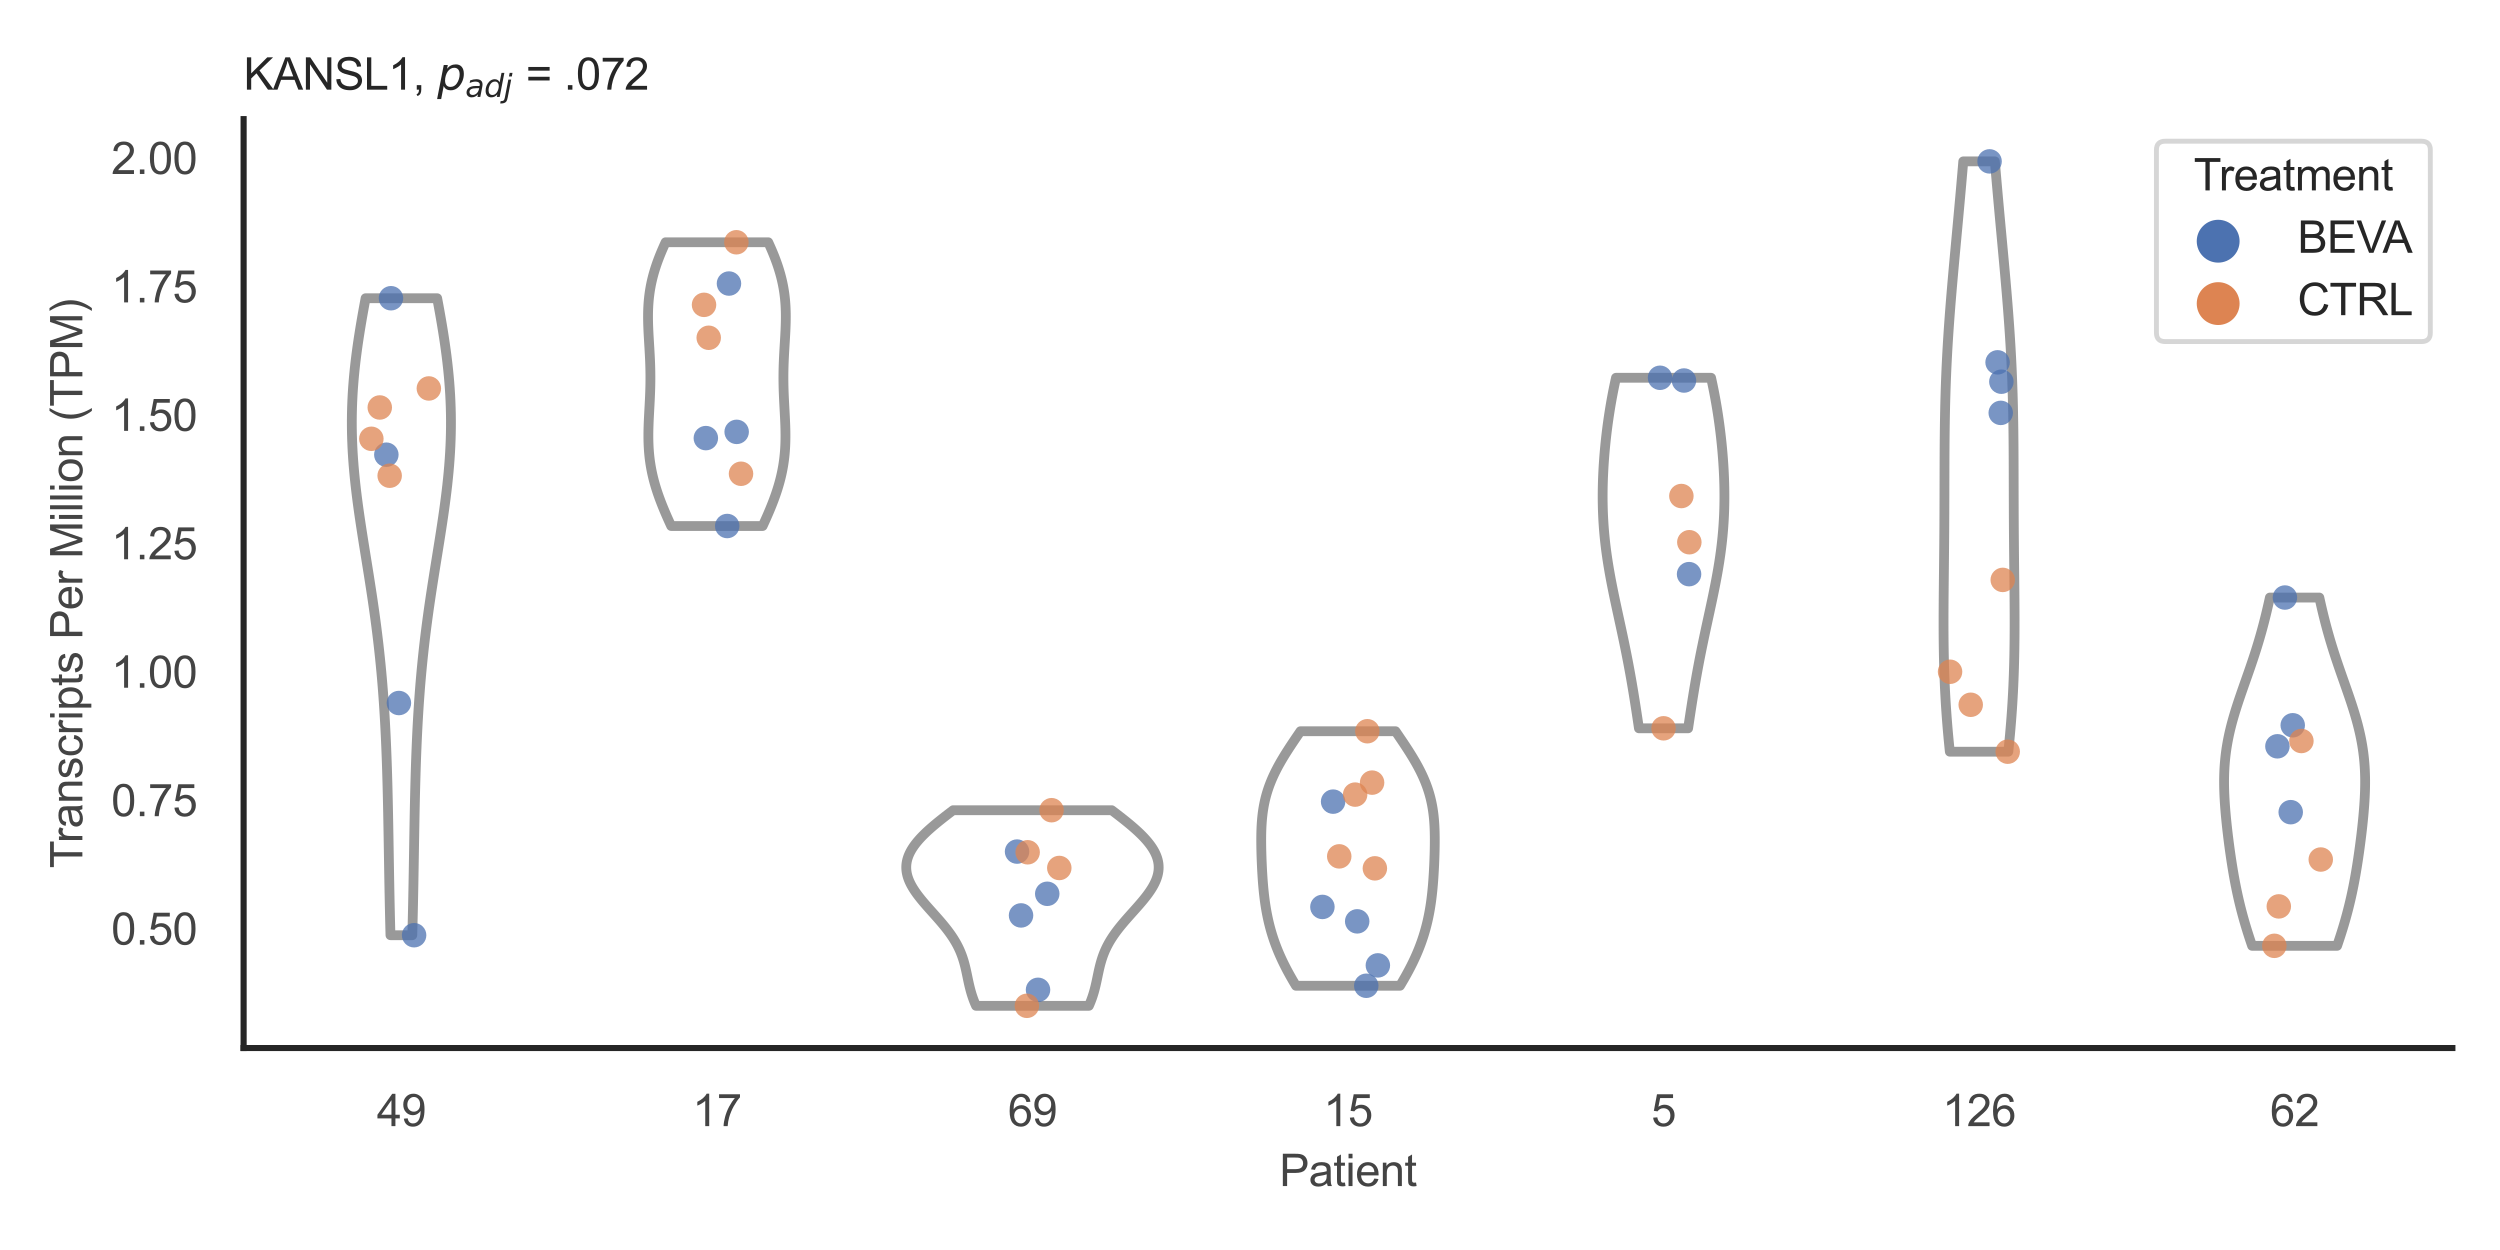 <?xml version="1.0" encoding="utf-8" standalone="no"?>
<!DOCTYPE svg PUBLIC "-//W3C//DTD SVG 1.1//EN"
  "http://www.w3.org/Graphics/SVG/1.1/DTD/svg11.dtd">
<svg xmlns:xlink="http://www.w3.org/1999/xlink" width="510.236pt" height="255.118pt" viewBox="0 0 510.236 255.118" xmlns="http://www.w3.org/2000/svg" version="1.1">
 <defs>
  <style type="text/css">*{stroke-linejoin: round; stroke-linecap: butt}</style>
 </defs>
 <g id="figure_1">
  <g id="patch_1">
   <path d="M 0 255.118 
L 510.236 255.118 
L 510.236 0 
L 0 0 
z
" style="fill: #ffffff"/>
  </g>
  <g id="axes_1">
   <g id="patch_2">
    <path d="M 49.72 213.898 
L 500.516 213.898 
L 500.516 24.32 
L 49.72 24.32 
z
" style="fill: #ffffff"/>
   </g>
   <g id="matplotlib.axis_1">
    <g id="xtick_1">
     <g id="text_1">
      <!-- 49 -->
      <g style="fill: #444444" transform="translate(76.915 229.84)scale(0.09 -0.09)">
       <defs>
        <path id="ArialMT-34" d="M 2069 0 
L 2069 1097 
L 81 1097 
L 81 1613 
L 2172 4581 
L 2631 4581 
L 2631 1613 
L 3250 1613 
L 3250 1097 
L 2631 1097 
L 2631 0 
L 2069 0 
z
M 2069 1613 
L 2069 3678 
L 634 1613 
L 2069 1613 
z
" transform="scale(0.016)"/>
        <path id="ArialMT-39" d="M 350 1059 
L 891 1109 
Q 959 728 1153 556 
Q 1347 384 1650 384 
Q 1909 384 2104 503 
Q 2300 622 2425 820 
Q 2550 1019 2634 1356 
Q 2719 1694 2719 2044 
Q 2719 2081 2716 2156 
Q 2547 1888 2255 1720 
Q 1963 1553 1622 1553 
Q 1053 1553 659 1965 
Q 266 2378 266 3053 
Q 266 3750 677 4175 
Q 1088 4600 1706 4600 
Q 2153 4600 2523 4359 
Q 2894 4119 3086 3673 
Q 3278 3228 3278 2384 
Q 3278 1506 3087 986 
Q 2897 466 2520 194 
Q 2144 -78 1638 -78 
Q 1100 -78 759 220 
Q 419 519 350 1059 
z
M 2653 3081 
Q 2653 3566 2395 3850 
Q 2138 4134 1775 4134 
Q 1400 4134 1122 3828 
Q 844 3522 844 3034 
Q 844 2597 1108 2323 
Q 1372 2050 1759 2050 
Q 2150 2050 2401 2323 
Q 2653 2597 2653 3081 
z
" transform="scale(0.016)"/>
       </defs>
       <use xlink:href="#ArialMT-34"/>
       <use xlink:href="#ArialMT-39" x="55.615"/>
      </g>
     </g>
    </g>
    <g id="xtick_2">
     <g id="text_2">
      <!-- 17 -->
      <g style="fill: #444444" transform="translate(141.314 229.84)scale(0.09 -0.09)">
       <defs>
        <path id="ArialMT-31" d="M 2384 0 
L 1822 0 
L 1822 3584 
Q 1619 3391 1289 3197 
Q 959 3003 697 2906 
L 697 3450 
Q 1169 3672 1522 3987 
Q 1875 4303 2022 4600 
L 2384 4600 
L 2384 0 
z
" transform="scale(0.016)"/>
        <path id="ArialMT-37" d="M 303 3981 
L 303 4522 
L 3269 4522 
L 3269 4084 
Q 2831 3619 2401 2847 
Q 1972 2075 1738 1259 
Q 1569 684 1522 0 
L 944 0 
Q 953 541 1156 1306 
Q 1359 2072 1739 2783 
Q 2119 3494 2547 3981 
L 303 3981 
z
" transform="scale(0.016)"/>
       </defs>
       <use xlink:href="#ArialMT-31"/>
       <use xlink:href="#ArialMT-37" x="55.615"/>
      </g>
     </g>
    </g>
    <g id="xtick_3">
     <g id="text_3">
      <!-- 69 -->
      <g style="fill: #444444" transform="translate(205.714 229.84)scale(0.09 -0.09)">
       <defs>
        <path id="ArialMT-36" d="M 3184 3459 
L 2625 3416 
Q 2550 3747 2413 3897 
Q 2184 4138 1850 4138 
Q 1581 4138 1378 3988 
Q 1113 3794 959 3422 
Q 806 3050 800 2363 
Q 1003 2672 1297 2822 
Q 1591 2972 1913 2972 
Q 2475 2972 2870 2558 
Q 3266 2144 3266 1488 
Q 3266 1056 3080 686 
Q 2894 316 2569 119 
Q 2244 -78 1831 -78 
Q 1128 -78 684 439 
Q 241 956 241 2144 
Q 241 3472 731 4075 
Q 1159 4600 1884 4600 
Q 2425 4600 2770 4297 
Q 3116 3994 3184 3459 
z
M 888 1484 
Q 888 1194 1011 928 
Q 1134 663 1356 523 
Q 1578 384 1822 384 
Q 2178 384 2434 671 
Q 2691 959 2691 1453 
Q 2691 1928 2437 2201 
Q 2184 2475 1800 2475 
Q 1419 2475 1153 2201 
Q 888 1928 888 1484 
z
" transform="scale(0.016)"/>
       </defs>
       <use xlink:href="#ArialMT-36"/>
       <use xlink:href="#ArialMT-39" x="55.615"/>
      </g>
     </g>
    </g>
    <g id="xtick_4">
     <g id="text_4">
      <!-- 15 -->
      <g style="fill: #444444" transform="translate(270.113 229.84)scale(0.09 -0.09)">
       <defs>
        <path id="ArialMT-35" d="M 266 1200 
L 856 1250 
Q 922 819 1161 601 
Q 1400 384 1738 384 
Q 2144 384 2425 690 
Q 2706 997 2706 1503 
Q 2706 1984 2436 2262 
Q 2166 2541 1728 2541 
Q 1456 2541 1237 2417 
Q 1019 2294 894 2097 
L 366 2166 
L 809 4519 
L 3088 4519 
L 3088 3981 
L 1259 3981 
L 1013 2750 
Q 1425 3038 1878 3038 
Q 2478 3038 2890 2622 
Q 3303 2206 3303 1553 
Q 3303 931 2941 478 
Q 2500 -78 1738 -78 
Q 1113 -78 717 272 
Q 322 622 266 1200 
z
" transform="scale(0.016)"/>
       </defs>
       <use xlink:href="#ArialMT-31"/>
       <use xlink:href="#ArialMT-35" x="55.615"/>
      </g>
     </g>
    </g>
    <g id="xtick_5">
     <g id="text_5">
      <!-- 5 -->
      <g style="fill: #444444" transform="translate(337.015 229.84)scale(0.09 -0.09)">
       <use xlink:href="#ArialMT-35"/>
      </g>
     </g>
    </g>
    <g id="xtick_6">
     <g id="text_6">
      <!-- 126 -->
      <g style="fill: #444444" transform="translate(396.41 229.84)scale(0.09 -0.09)">
       <defs>
        <path id="ArialMT-32" d="M 3222 541 
L 3222 0 
L 194 0 
Q 188 203 259 391 
Q 375 700 629 1000 
Q 884 1300 1366 1694 
Q 2113 2306 2375 2664 
Q 2638 3022 2638 3341 
Q 2638 3675 2398 3904 
Q 2159 4134 1775 4134 
Q 1369 4134 1125 3890 
Q 881 3647 878 3216 
L 300 3275 
Q 359 3922 746 4261 
Q 1134 4600 1788 4600 
Q 2447 4600 2831 4234 
Q 3216 3869 3216 3328 
Q 3216 3053 3103 2787 
Q 2991 2522 2730 2228 
Q 2469 1934 1863 1422 
Q 1356 997 1212 845 
Q 1069 694 975 541 
L 3222 541 
z
" transform="scale(0.016)"/>
       </defs>
       <use xlink:href="#ArialMT-31"/>
       <use xlink:href="#ArialMT-32" x="55.615"/>
       <use xlink:href="#ArialMT-36" x="111.23"/>
      </g>
     </g>
    </g>
    <g id="xtick_7">
     <g id="text_7">
      <!-- 62 -->
      <g style="fill: #444444" transform="translate(463.312 229.84)scale(0.09 -0.09)">
       <use xlink:href="#ArialMT-36"/>
       <use xlink:href="#ArialMT-32" x="55.615"/>
      </g>
     </g>
    </g>
    <g id="text_8">
     <!-- Patient -->
     <g style="fill: #444444" transform="translate(261.109 242.071)scale(0.09 -0.09)">
      <defs>
       <path id="ArialMT-50" d="M 494 0 
L 494 4581 
L 2222 4581 
Q 2678 4581 2919 4538 
Q 3256 4481 3484 4323 
Q 3713 4166 3852 3881 
Q 3991 3597 3991 3256 
Q 3991 2672 3619 2267 
Q 3247 1863 2275 1863 
L 1100 1863 
L 1100 0 
L 494 0 
z
M 1100 2403 
L 2284 2403 
Q 2872 2403 3119 2622 
Q 3366 2841 3366 3238 
Q 3366 3525 3220 3729 
Q 3075 3934 2838 4000 
Q 2684 4041 2272 4041 
L 1100 4041 
L 1100 2403 
z
" transform="scale(0.016)"/>
       <path id="ArialMT-61" d="M 2588 409 
Q 2275 144 1986 34 
Q 1697 -75 1366 -75 
Q 819 -75 525 192 
Q 231 459 231 875 
Q 231 1119 342 1320 
Q 453 1522 633 1644 
Q 813 1766 1038 1828 
Q 1203 1872 1538 1913 
Q 2219 1994 2541 2106 
Q 2544 2222 2544 2253 
Q 2544 2597 2384 2738 
Q 2169 2928 1744 2928 
Q 1347 2928 1158 2789 
Q 969 2650 878 2297 
L 328 2372 
Q 403 2725 575 2942 
Q 747 3159 1072 3276 
Q 1397 3394 1825 3394 
Q 2250 3394 2515 3294 
Q 2781 3194 2906 3042 
Q 3031 2891 3081 2659 
Q 3109 2516 3109 2141 
L 3109 1391 
Q 3109 606 3145 398 
Q 3181 191 3288 0 
L 2700 0 
Q 2613 175 2588 409 
z
M 2541 1666 
Q 2234 1541 1622 1453 
Q 1275 1403 1131 1340 
Q 988 1278 909 1158 
Q 831 1038 831 891 
Q 831 666 1001 516 
Q 1172 366 1500 366 
Q 1825 366 2078 508 
Q 2331 650 2450 897 
Q 2541 1088 2541 1459 
L 2541 1666 
z
" transform="scale(0.016)"/>
       <path id="ArialMT-74" d="M 1650 503 
L 1731 6 
Q 1494 -44 1306 -44 
Q 1000 -44 831 53 
Q 663 150 594 308 
Q 525 466 525 972 
L 525 2881 
L 113 2881 
L 113 3319 
L 525 3319 
L 525 4141 
L 1084 4478 
L 1084 3319 
L 1650 3319 
L 1650 2881 
L 1084 2881 
L 1084 941 
Q 1084 700 1114 631 
Q 1144 563 1211 522 
Q 1278 481 1403 481 
Q 1497 481 1650 503 
z
" transform="scale(0.016)"/>
       <path id="ArialMT-69" d="M 425 3934 
L 425 4581 
L 988 4581 
L 988 3934 
L 425 3934 
z
M 425 0 
L 425 3319 
L 988 3319 
L 988 0 
L 425 0 
z
" transform="scale(0.016)"/>
       <path id="ArialMT-65" d="M 2694 1069 
L 3275 997 
Q 3138 488 2766 206 
Q 2394 -75 1816 -75 
Q 1088 -75 661 373 
Q 234 822 234 1631 
Q 234 2469 665 2931 
Q 1097 3394 1784 3394 
Q 2450 3394 2872 2941 
Q 3294 2488 3294 1666 
Q 3294 1616 3291 1516 
L 816 1516 
Q 847 969 1125 678 
Q 1403 388 1819 388 
Q 2128 388 2347 550 
Q 2566 713 2694 1069 
z
M 847 1978 
L 2700 1978 
Q 2663 2397 2488 2606 
Q 2219 2931 1791 2931 
Q 1403 2931 1139 2672 
Q 875 2413 847 1978 
z
" transform="scale(0.016)"/>
       <path id="ArialMT-6e" d="M 422 0 
L 422 3319 
L 928 3319 
L 928 2847 
Q 1294 3394 1984 3394 
Q 2284 3394 2536 3286 
Q 2788 3178 2913 3003 
Q 3038 2828 3088 2588 
Q 3119 2431 3119 2041 
L 3119 0 
L 2556 0 
L 2556 2019 
Q 2556 2363 2490 2533 
Q 2425 2703 2258 2804 
Q 2091 2906 1866 2906 
Q 1506 2906 1245 2678 
Q 984 2450 984 1813 
L 984 0 
L 422 0 
z
" transform="scale(0.016)"/>
      </defs>
      <use xlink:href="#ArialMT-50"/>
      <use xlink:href="#ArialMT-61" x="66.699"/>
      <use xlink:href="#ArialMT-74" x="122.314"/>
      <use xlink:href="#ArialMT-69" x="150.098"/>
      <use xlink:href="#ArialMT-65" x="172.314"/>
      <use xlink:href="#ArialMT-6e" x="227.93"/>
      <use xlink:href="#ArialMT-74" x="283.545"/>
     </g>
    </g>
   </g>
   <g id="matplotlib.axis_2">
    <g id="ytick_1">
     <g id="text_9">
      <!-- 0.50 -->
      <g style="fill: #444444" transform="translate(22.705 192.789)scale(0.09 -0.09)">
       <defs>
        <path id="ArialMT-30" d="M 266 2259 
Q 266 3072 433 3567 
Q 600 4063 929 4331 
Q 1259 4600 1759 4600 
Q 2128 4600 2406 4451 
Q 2684 4303 2865 4023 
Q 3047 3744 3150 3342 
Q 3253 2941 3253 2259 
Q 3253 1453 3087 958 
Q 2922 463 2592 192 
Q 2263 -78 1759 -78 
Q 1097 -78 719 397 
Q 266 969 266 2259 
z
M 844 2259 
Q 844 1131 1108 757 
Q 1372 384 1759 384 
Q 2147 384 2411 759 
Q 2675 1134 2675 2259 
Q 2675 3391 2411 3762 
Q 2147 4134 1753 4134 
Q 1366 4134 1134 3806 
Q 844 3388 844 2259 
z
" transform="scale(0.016)"/>
        <path id="ArialMT-2e" d="M 581 0 
L 581 641 
L 1222 641 
L 1222 0 
L 581 0 
z
" transform="scale(0.016)"/>
       </defs>
       <use xlink:href="#ArialMT-30"/>
       <use xlink:href="#ArialMT-2e" x="55.615"/>
       <use xlink:href="#ArialMT-35" x="83.398"/>
       <use xlink:href="#ArialMT-30" x="139.014"/>
      </g>
     </g>
    </g>
    <g id="ytick_2">
     <g id="text_10">
      <!-- 0.75 -->
      <g style="fill: #444444" transform="translate(22.705 166.575)scale(0.09 -0.09)">
       <use xlink:href="#ArialMT-30"/>
       <use xlink:href="#ArialMT-2e" x="55.615"/>
       <use xlink:href="#ArialMT-37" x="83.398"/>
       <use xlink:href="#ArialMT-35" x="139.014"/>
      </g>
     </g>
    </g>
    <g id="ytick_3">
     <g id="text_11">
      <!-- 1.00 -->
      <g style="fill: #444444" transform="translate(22.705 140.362)scale(0.09 -0.09)">
       <use xlink:href="#ArialMT-31"/>
       <use xlink:href="#ArialMT-2e" x="55.615"/>
       <use xlink:href="#ArialMT-30" x="83.398"/>
       <use xlink:href="#ArialMT-30" x="139.014"/>
      </g>
     </g>
    </g>
    <g id="ytick_4">
     <g id="text_12">
      <!-- 1.25 -->
      <g style="fill: #444444" transform="translate(22.705 114.148)scale(0.09 -0.09)">
       <use xlink:href="#ArialMT-31"/>
       <use xlink:href="#ArialMT-2e" x="55.615"/>
       <use xlink:href="#ArialMT-32" x="83.398"/>
       <use xlink:href="#ArialMT-35" x="139.014"/>
      </g>
     </g>
    </g>
    <g id="ytick_5">
     <g id="text_13">
      <!-- 1.50 -->
      <g style="fill: #444444" transform="translate(22.705 87.935)scale(0.09 -0.09)">
       <use xlink:href="#ArialMT-31"/>
       <use xlink:href="#ArialMT-2e" x="55.615"/>
       <use xlink:href="#ArialMT-35" x="83.398"/>
       <use xlink:href="#ArialMT-30" x="139.014"/>
      </g>
     </g>
    </g>
    <g id="ytick_6">
     <g id="text_14">
      <!-- 1.75 -->
      <g style="fill: #444444" transform="translate(22.705 61.721)scale(0.09 -0.09)">
       <use xlink:href="#ArialMT-31"/>
       <use xlink:href="#ArialMT-2e" x="55.615"/>
       <use xlink:href="#ArialMT-37" x="83.398"/>
       <use xlink:href="#ArialMT-35" x="139.014"/>
      </g>
     </g>
    </g>
    <g id="ytick_7">
     <g id="text_15">
      <!-- 2.00 -->
      <g style="fill: #444444" transform="translate(22.705 35.507)scale(0.09 -0.09)">
       <use xlink:href="#ArialMT-32"/>
       <use xlink:href="#ArialMT-2e" x="55.615"/>
       <use xlink:href="#ArialMT-30" x="83.398"/>
       <use xlink:href="#ArialMT-30" x="139.014"/>
      </g>
     </g>
    </g>
    <g id="text_16">
     <!-- Transcripts Per Million (TPM) -->
     <g style="fill: #444444" transform="translate(16.811 177.194)rotate(-90)scale(0.09 -0.09)">
      <defs>
       <path id="ArialMT-54" d="M 1659 0 
L 1659 4041 
L 150 4041 
L 150 4581 
L 3781 4581 
L 3781 4041 
L 2266 4041 
L 2266 0 
L 1659 0 
z
" transform="scale(0.016)"/>
       <path id="ArialMT-72" d="M 416 0 
L 416 3319 
L 922 3319 
L 922 2816 
Q 1116 3169 1280 3281 
Q 1444 3394 1641 3394 
Q 1925 3394 2219 3213 
L 2025 2691 
Q 1819 2813 1613 2813 
Q 1428 2813 1281 2702 
Q 1134 2591 1072 2394 
Q 978 2094 978 1738 
L 978 0 
L 416 0 
z
" transform="scale(0.016)"/>
       <path id="ArialMT-73" d="M 197 991 
L 753 1078 
Q 800 744 1014 566 
Q 1228 388 1613 388 
Q 2000 388 2187 545 
Q 2375 703 2375 916 
Q 2375 1106 2209 1216 
Q 2094 1291 1634 1406 
Q 1016 1563 777 1677 
Q 538 1791 414 1992 
Q 291 2194 291 2438 
Q 291 2659 392 2848 
Q 494 3038 669 3163 
Q 800 3259 1026 3326 
Q 1253 3394 1513 3394 
Q 1903 3394 2198 3281 
Q 2494 3169 2634 2976 
Q 2775 2784 2828 2463 
L 2278 2388 
Q 2241 2644 2061 2787 
Q 1881 2931 1553 2931 
Q 1166 2931 1000 2803 
Q 834 2675 834 2503 
Q 834 2394 903 2306 
Q 972 2216 1119 2156 
Q 1203 2125 1616 2013 
Q 2213 1853 2448 1751 
Q 2684 1650 2818 1456 
Q 2953 1263 2953 975 
Q 2953 694 2789 445 
Q 2625 197 2315 61 
Q 2006 -75 1616 -75 
Q 969 -75 630 194 
Q 291 463 197 991 
z
" transform="scale(0.016)"/>
       <path id="ArialMT-63" d="M 2588 1216 
L 3141 1144 
Q 3050 572 2676 248 
Q 2303 -75 1759 -75 
Q 1078 -75 664 370 
Q 250 816 250 1647 
Q 250 2184 428 2587 
Q 606 2991 970 3192 
Q 1334 3394 1763 3394 
Q 2303 3394 2647 3120 
Q 2991 2847 3088 2344 
L 2541 2259 
Q 2463 2594 2264 2762 
Q 2066 2931 1784 2931 
Q 1359 2931 1093 2626 
Q 828 2322 828 1663 
Q 828 994 1084 691 
Q 1341 388 1753 388 
Q 2084 388 2306 591 
Q 2528 794 2588 1216 
z
" transform="scale(0.016)"/>
       <path id="ArialMT-70" d="M 422 -1272 
L 422 3319 
L 934 3319 
L 934 2888 
Q 1116 3141 1344 3267 
Q 1572 3394 1897 3394 
Q 2322 3394 2647 3175 
Q 2972 2956 3137 2557 
Q 3303 2159 3303 1684 
Q 3303 1175 3120 767 
Q 2938 359 2589 142 
Q 2241 -75 1856 -75 
Q 1575 -75 1351 44 
Q 1128 163 984 344 
L 984 -1272 
L 422 -1272 
z
M 931 1641 
Q 931 1000 1190 694 
Q 1450 388 1819 388 
Q 2194 388 2461 705 
Q 2728 1022 2728 1688 
Q 2728 2322 2467 2637 
Q 2206 2953 1844 2953 
Q 1484 2953 1207 2617 
Q 931 2281 931 1641 
z
" transform="scale(0.016)"/>
       <path id="ArialMT-20" transform="scale(0.016)"/>
       <path id="ArialMT-4d" d="M 475 0 
L 475 4581 
L 1388 4581 
L 2472 1338 
Q 2622 884 2691 659 
Q 2769 909 2934 1394 
L 4031 4581 
L 4847 4581 
L 4847 0 
L 4263 0 
L 4263 3834 
L 2931 0 
L 2384 0 
L 1059 3900 
L 1059 0 
L 475 0 
z
" transform="scale(0.016)"/>
       <path id="ArialMT-6c" d="M 409 0 
L 409 4581 
L 972 4581 
L 972 0 
L 409 0 
z
" transform="scale(0.016)"/>
       <path id="ArialMT-6f" d="M 213 1659 
Q 213 2581 725 3025 
Q 1153 3394 1769 3394 
Q 2453 3394 2887 2945 
Q 3322 2497 3322 1706 
Q 3322 1066 3130 698 
Q 2938 331 2570 128 
Q 2203 -75 1769 -75 
Q 1072 -75 642 372 
Q 213 819 213 1659 
z
M 791 1659 
Q 791 1022 1069 705 
Q 1347 388 1769 388 
Q 2188 388 2466 706 
Q 2744 1025 2744 1678 
Q 2744 2294 2464 2611 
Q 2184 2928 1769 2928 
Q 1347 2928 1069 2612 
Q 791 2297 791 1659 
z
" transform="scale(0.016)"/>
       <path id="ArialMT-28" d="M 1497 -1347 
Q 1031 -759 709 28 
Q 388 816 388 1659 
Q 388 2403 628 3084 
Q 909 3875 1497 4659 
L 1900 4659 
Q 1522 4009 1400 3731 
Q 1209 3300 1100 2831 
Q 966 2247 966 1656 
Q 966 153 1900 -1347 
L 1497 -1347 
z
" transform="scale(0.016)"/>
       <path id="ArialMT-29" d="M 791 -1347 
L 388 -1347 
Q 1322 153 1322 1656 
Q 1322 2244 1188 2822 
Q 1081 3291 891 3722 
Q 769 4003 388 4659 
L 791 4659 
Q 1378 3875 1659 3084 
Q 1900 2403 1900 1659 
Q 1900 816 1576 28 
Q 1253 -759 791 -1347 
z
" transform="scale(0.016)"/>
      </defs>
      <use xlink:href="#ArialMT-54"/>
      <use xlink:href="#ArialMT-72" x="57.334"/>
      <use xlink:href="#ArialMT-61" x="90.635"/>
      <use xlink:href="#ArialMT-6e" x="146.25"/>
      <use xlink:href="#ArialMT-73" x="201.865"/>
      <use xlink:href="#ArialMT-63" x="251.865"/>
      <use xlink:href="#ArialMT-72" x="301.865"/>
      <use xlink:href="#ArialMT-69" x="335.166"/>
      <use xlink:href="#ArialMT-70" x="357.383"/>
      <use xlink:href="#ArialMT-74" x="412.998"/>
      <use xlink:href="#ArialMT-73" x="440.781"/>
      <use xlink:href="#ArialMT-20" x="490.781"/>
      <use xlink:href="#ArialMT-50" x="518.564"/>
      <use xlink:href="#ArialMT-65" x="585.264"/>
      <use xlink:href="#ArialMT-72" x="640.879"/>
      <use xlink:href="#ArialMT-20" x="674.18"/>
      <use xlink:href="#ArialMT-4d" x="701.963"/>
      <use xlink:href="#ArialMT-69" x="785.264"/>
      <use xlink:href="#ArialMT-6c" x="807.48"/>
      <use xlink:href="#ArialMT-6c" x="829.697"/>
      <use xlink:href="#ArialMT-69" x="851.914"/>
      <use xlink:href="#ArialMT-6f" x="874.131"/>
      <use xlink:href="#ArialMT-6e" x="929.746"/>
      <use xlink:href="#ArialMT-20" x="985.361"/>
      <use xlink:href="#ArialMT-28" x="1013.145"/>
      <use xlink:href="#ArialMT-54" x="1046.445"/>
      <use xlink:href="#ArialMT-50" x="1107.529"/>
      <use xlink:href="#ArialMT-4d" x="1174.229"/>
      <use xlink:href="#ArialMT-29" x="1257.529"/>
     </g>
    </g>
   </g>
   <g id="PolyCollection_1">
    <defs>
     <path id="m6ce0179ecf" d="M 84.147 -64.247 
L 79.692 -64.247 
L 79.657 -65.56 
L 79.624 -66.873 
L 79.592 -68.186 
L 79.563 -69.5 
L 79.534 -70.813 
L 79.508 -72.126 
L 79.482 -73.439 
L 79.458 -74.752 
L 79.434 -76.066 
L 79.412 -77.379 
L 79.39 -78.692 
L 79.368 -80.005 
L 79.347 -81.318 
L 79.325 -82.631 
L 79.304 -83.945 
L 79.281 -85.258 
L 79.258 -86.571 
L 79.234 -87.884 
L 79.209 -89.197 
L 79.183 -90.51 
L 79.154 -91.824 
L 79.124 -93.137 
L 79.092 -94.45 
L 79.057 -95.763 
L 79.019 -97.076 
L 78.978 -98.389 
L 78.934 -99.703 
L 78.886 -101.016 
L 78.835 -102.329 
L 78.779 -103.642 
L 78.719 -104.955 
L 78.654 -106.268 
L 78.585 -107.582 
L 78.51 -108.895 
L 78.429 -110.208 
L 78.343 -111.521 
L 78.251 -112.834 
L 78.153 -114.147 
L 78.048 -115.461 
L 77.937 -116.774 
L 77.818 -118.087 
L 77.693 -119.4 
L 77.561 -120.713 
L 77.422 -122.026 
L 77.276 -123.34 
L 77.123 -124.653 
L 76.963 -125.966 
L 76.797 -127.279 
L 76.624 -128.592 
L 76.445 -129.906 
L 76.259 -131.219 
L 76.069 -132.532 
L 75.873 -133.845 
L 75.673 -135.158 
L 75.469 -136.471 
L 75.263 -137.785 
L 75.053 -139.098 
L 74.843 -140.411 
L 74.631 -141.724 
L 74.42 -143.037 
L 74.21 -144.35 
L 74.003 -145.664 
L 73.799 -146.977 
L 73.599 -148.29 
L 73.404 -149.603 
L 73.216 -150.916 
L 73.035 -152.229 
L 72.863 -153.543 
L 72.701 -154.856 
L 72.55 -156.169 
L 72.41 -157.482 
L 72.283 -158.795 
L 72.169 -160.108 
L 72.069 -161.422 
L 71.984 -162.735 
L 71.915 -164.048 
L 71.862 -165.361 
L 71.826 -166.674 
L 71.806 -167.987 
L 71.803 -169.301 
L 71.818 -170.614 
L 71.85 -171.927 
L 71.899 -173.24 
L 71.965 -174.553 
L 72.047 -175.866 
L 72.147 -177.18 
L 72.262 -178.493 
L 72.392 -179.806 
L 72.537 -181.119 
L 72.697 -182.432 
L 72.869 -183.746 
L 73.054 -185.059 
L 73.25 -186.372 
L 73.457 -187.685 
L 73.673 -188.998 
L 73.898 -190.311 
L 74.131 -191.625 
L 74.37 -192.938 
L 74.615 -194.251 
L 89.225 -194.251 
L 89.225 -194.251 
L 89.469 -192.938 
L 89.709 -191.625 
L 89.941 -190.311 
L 90.166 -188.998 
L 90.382 -187.685 
L 90.589 -186.372 
L 90.786 -185.059 
L 90.97 -183.746 
L 91.143 -182.432 
L 91.302 -181.119 
L 91.447 -179.806 
L 91.578 -178.493 
L 91.693 -177.18 
L 91.792 -175.866 
L 91.875 -174.553 
L 91.941 -173.24 
L 91.99 -171.927 
L 92.022 -170.614 
L 92.036 -169.301 
L 92.034 -167.987 
L 92.014 -166.674 
L 91.977 -165.361 
L 91.924 -164.048 
L 91.855 -162.735 
L 91.77 -161.422 
L 91.671 -160.108 
L 91.557 -158.795 
L 91.429 -157.482 
L 91.29 -156.169 
L 91.138 -154.856 
L 90.976 -153.543 
L 90.804 -152.229 
L 90.624 -150.916 
L 90.436 -149.603 
L 90.241 -148.29 
L 90.041 -146.977 
L 89.837 -145.664 
L 89.629 -144.35 
L 89.419 -143.037 
L 89.208 -141.724 
L 88.997 -140.411 
L 88.786 -139.098 
L 88.577 -137.785 
L 88.37 -136.471 
L 88.166 -135.158 
L 87.966 -133.845 
L 87.771 -132.532 
L 87.58 -131.219 
L 87.395 -129.906 
L 87.216 -128.592 
L 87.043 -127.279 
L 86.876 -125.966 
L 86.716 -124.653 
L 86.563 -123.34 
L 86.417 -122.026 
L 86.278 -120.713 
L 86.146 -119.4 
L 86.021 -118.087 
L 85.903 -116.774 
L 85.791 -115.461 
L 85.687 -114.147 
L 85.588 -112.834 
L 85.496 -111.521 
L 85.41 -110.208 
L 85.33 -108.895 
L 85.255 -107.582 
L 85.185 -106.268 
L 85.12 -104.955 
L 85.06 -103.642 
L 85.005 -102.329 
L 84.953 -101.016 
L 84.905 -99.703 
L 84.861 -98.389 
L 84.821 -97.076 
L 84.783 -95.763 
L 84.748 -94.45 
L 84.715 -93.137 
L 84.685 -91.824 
L 84.657 -90.51 
L 84.63 -89.197 
L 84.605 -87.884 
L 84.581 -86.571 
L 84.558 -85.258 
L 84.536 -83.945 
L 84.514 -82.631 
L 84.493 -81.318 
L 84.471 -80.005 
L 84.45 -78.692 
L 84.428 -77.379 
L 84.405 -76.066 
L 84.382 -74.752 
L 84.357 -73.439 
L 84.332 -72.126 
L 84.305 -70.813 
L 84.277 -69.5 
L 84.247 -68.186 
L 84.216 -66.873 
L 84.182 -65.56 
L 84.147 -64.247 
z
" style="stroke: #999999; stroke-width: 2"/>
    </defs>
    <g clip-path="url(#p461b12d59b)">
     <use xlink:href="#m6ce0179ecf" x="0" y="255.118" style="fill: #ffffff; stroke: #999999; stroke-width: 2"/>
    </g>
   </g>
   <g id="PolyCollection_2">
    <defs>
     <path id="m8932b24c2e" d="M 155.65 -147.762 
L 136.989 -147.762 
L 136.72 -148.347 
L 136.455 -148.932 
L 136.193 -149.517 
L 135.937 -150.102 
L 135.686 -150.687 
L 135.441 -151.272 
L 135.202 -151.857 
L 134.971 -152.442 
L 134.747 -153.027 
L 134.531 -153.612 
L 134.324 -154.197 
L 134.125 -154.782 
L 133.937 -155.367 
L 133.758 -155.952 
L 133.589 -156.537 
L 133.431 -157.122 
L 133.284 -157.706 
L 133.147 -158.291 
L 133.022 -158.876 
L 132.907 -159.461 
L 132.804 -160.046 
L 132.711 -160.631 
L 132.629 -161.216 
L 132.558 -161.801 
L 132.497 -162.386 
L 132.447 -162.971 
L 132.406 -163.556 
L 132.374 -164.141 
L 132.351 -164.726 
L 132.337 -165.311 
L 132.33 -165.896 
L 132.33 -166.481 
L 132.336 -167.066 
L 132.348 -167.651 
L 132.366 -168.236 
L 132.387 -168.821 
L 132.412 -169.406 
L 132.44 -169.991 
L 132.47 -170.576 
L 132.501 -171.16 
L 132.532 -171.745 
L 132.564 -172.33 
L 132.594 -172.915 
L 132.624 -173.5 
L 132.651 -174.085 
L 132.675 -174.67 
L 132.697 -175.255 
L 132.715 -175.84 
L 132.729 -176.425 
L 132.739 -177.01 
L 132.745 -177.595 
L 132.746 -178.18 
L 132.743 -178.765 
L 132.735 -179.35 
L 132.723 -179.935 
L 132.707 -180.52 
L 132.687 -181.105 
L 132.663 -181.69 
L 132.635 -182.275 
L 132.605 -182.86 
L 132.573 -183.445 
L 132.539 -184.029 
L 132.504 -184.614 
L 132.469 -185.199 
L 132.434 -185.784 
L 132.4 -186.369 
L 132.368 -186.954 
L 132.338 -187.539 
L 132.313 -188.124 
L 132.291 -188.709 
L 132.275 -189.294 
L 132.264 -189.879 
L 132.26 -190.464 
L 132.264 -191.049 
L 132.275 -191.634 
L 132.296 -192.219 
L 132.326 -192.804 
L 132.366 -193.389 
L 132.416 -193.974 
L 132.478 -194.559 
L 132.551 -195.144 
L 132.635 -195.729 
L 132.732 -196.314 
L 132.84 -196.899 
L 132.961 -197.483 
L 133.095 -198.068 
L 133.24 -198.653 
L 133.398 -199.238 
L 133.568 -199.823 
L 133.75 -200.408 
L 133.943 -200.993 
L 134.147 -201.578 
L 134.362 -202.163 
L 134.587 -202.748 
L 134.822 -203.333 
L 135.066 -203.918 
L 135.319 -204.503 
L 135.579 -205.088 
L 135.847 -205.673 
L 156.792 -205.673 
L 156.792 -205.673 
L 157.059 -205.088 
L 157.319 -204.503 
L 157.572 -203.918 
L 157.816 -203.333 
L 158.051 -202.748 
L 158.276 -202.163 
L 158.491 -201.578 
L 158.696 -200.993 
L 158.889 -200.408 
L 159.07 -199.823 
L 159.24 -199.238 
L 159.398 -198.653 
L 159.544 -198.068 
L 159.677 -197.483 
L 159.798 -196.899 
L 159.907 -196.314 
L 160.003 -195.729 
L 160.088 -195.144 
L 160.161 -194.559 
L 160.222 -193.974 
L 160.273 -193.389 
L 160.313 -192.804 
L 160.342 -192.219 
L 160.363 -191.634 
L 160.375 -191.049 
L 160.378 -190.464 
L 160.374 -189.879 
L 160.364 -189.294 
L 160.347 -188.709 
L 160.326 -188.124 
L 160.3 -187.539 
L 160.271 -186.954 
L 160.239 -186.369 
L 160.205 -185.784 
L 160.17 -185.199 
L 160.134 -184.614 
L 160.099 -184.029 
L 160.065 -183.445 
L 160.033 -182.86 
L 160.003 -182.275 
L 159.976 -181.69 
L 159.952 -181.105 
L 159.931 -180.52 
L 159.915 -179.935 
L 159.903 -179.35 
L 159.895 -178.765 
L 159.892 -178.18 
L 159.893 -177.595 
L 159.899 -177.01 
L 159.909 -176.425 
L 159.923 -175.84 
L 159.941 -175.255 
L 159.963 -174.67 
L 159.988 -174.085 
L 160.015 -173.5 
L 160.044 -172.915 
L 160.075 -172.33 
L 160.106 -171.745 
L 160.138 -171.16 
L 160.169 -170.576 
L 160.198 -169.991 
L 160.226 -169.406 
L 160.251 -168.821 
L 160.273 -168.236 
L 160.29 -167.651 
L 160.302 -167.066 
L 160.309 -166.481 
L 160.309 -165.896 
L 160.302 -165.311 
L 160.287 -164.726 
L 160.264 -164.141 
L 160.233 -163.556 
L 160.192 -162.971 
L 160.141 -162.386 
L 160.08 -161.801 
L 160.009 -161.216 
L 159.927 -160.631 
L 159.835 -160.046 
L 159.731 -159.461 
L 159.617 -158.876 
L 159.491 -158.291 
L 159.355 -157.706 
L 159.207 -157.122 
L 159.049 -156.537 
L 158.88 -155.952 
L 158.702 -155.367 
L 158.513 -154.782 
L 158.315 -154.197 
L 158.108 -153.612 
L 157.892 -153.027 
L 157.668 -152.442 
L 157.436 -151.857 
L 157.198 -151.272 
L 156.952 -150.687 
L 156.701 -150.102 
L 156.445 -149.517 
L 156.184 -148.932 
L 155.919 -148.347 
L 155.65 -147.762 
z
" style="stroke: #999999; stroke-width: 2"/>
    </defs>
    <g clip-path="url(#p461b12d59b)">
     <use xlink:href="#m8932b24c2e" x="0" y="255.118" style="fill: #ffffff; stroke: #999999; stroke-width: 2"/>
    </g>
   </g>
   <g id="PolyCollection_3">
    <defs>
     <path id="mbbb0550f45" d="M 222.235 -49.837 
L 199.203 -49.837 
L 199.026 -50.24 
L 198.86 -50.644 
L 198.704 -51.047 
L 198.558 -51.45 
L 198.421 -51.854 
L 198.293 -52.257 
L 198.174 -52.66 
L 198.062 -53.063 
L 197.957 -53.467 
L 197.858 -53.87 
L 197.764 -54.273 
L 197.674 -54.676 
L 197.587 -55.08 
L 197.503 -55.483 
L 197.419 -55.886 
L 197.335 -56.289 
L 197.249 -56.693 
L 197.161 -57.096 
L 197.069 -57.499 
L 196.972 -57.902 
L 196.869 -58.306 
L 196.759 -58.709 
L 196.641 -59.112 
L 196.513 -59.516 
L 196.376 -59.919 
L 196.228 -60.322 
L 196.069 -60.725 
L 195.898 -61.129 
L 195.714 -61.532 
L 195.517 -61.935 
L 195.308 -62.338 
L 195.085 -62.742 
L 194.848 -63.145 
L 194.599 -63.548 
L 194.336 -63.951 
L 194.061 -64.355 
L 193.773 -64.758 
L 193.474 -65.161 
L 193.164 -65.565 
L 192.844 -65.968 
L 192.514 -66.371 
L 192.177 -66.774 
L 191.832 -67.178 
L 191.481 -67.581 
L 191.126 -67.984 
L 190.768 -68.387 
L 190.407 -68.791 
L 190.046 -69.194 
L 189.686 -69.597 
L 189.328 -70 
L 188.975 -70.404 
L 188.627 -70.807 
L 188.286 -71.21 
L 187.955 -71.614 
L 187.633 -72.017 
L 187.323 -72.42 
L 187.027 -72.823 
L 186.745 -73.227 
L 186.48 -73.63 
L 186.232 -74.033 
L 186.002 -74.436 
L 185.793 -74.84 
L 185.605 -75.243 
L 185.44 -75.646 
L 185.297 -76.049 
L 185.178 -76.453 
L 185.085 -76.856 
L 185.017 -77.259 
L 184.974 -77.662 
L 184.959 -78.066 
L 184.97 -78.469 
L 185.009 -78.872 
L 185.074 -79.276 
L 185.167 -79.679 
L 185.288 -80.082 
L 185.435 -80.485 
L 185.609 -80.889 
L 185.809 -81.292 
L 186.035 -81.695 
L 186.287 -82.098 
L 186.562 -82.502 
L 186.862 -82.905 
L 187.184 -83.308 
L 187.529 -83.711 
L 187.894 -84.115 
L 188.28 -84.518 
L 188.684 -84.921 
L 189.105 -85.325 
L 189.543 -85.728 
L 189.996 -86.131 
L 190.463 -86.534 
L 190.943 -86.938 
L 191.433 -87.341 
L 191.934 -87.744 
L 192.442 -88.147 
L 192.958 -88.551 
L 193.48 -88.954 
L 194.006 -89.357 
L 194.535 -89.76 
L 226.902 -89.76 
L 226.902 -89.76 
L 227.431 -89.357 
L 227.957 -88.954 
L 228.479 -88.551 
L 228.995 -88.147 
L 229.504 -87.744 
L 230.004 -87.341 
L 230.495 -86.938 
L 230.974 -86.534 
L 231.441 -86.131 
L 231.894 -85.728 
L 232.332 -85.325 
L 232.754 -84.921 
L 233.158 -84.518 
L 233.543 -84.115 
L 233.908 -83.711 
L 234.253 -83.308 
L 234.575 -82.905 
L 234.875 -82.502 
L 235.151 -82.098 
L 235.402 -81.695 
L 235.628 -81.292 
L 235.828 -80.889 
L 236.002 -80.485 
L 236.15 -80.082 
L 236.27 -79.679 
L 236.363 -79.276 
L 236.429 -78.872 
L 236.467 -78.469 
L 236.478 -78.066 
L 236.463 -77.662 
L 236.421 -77.259 
L 236.353 -76.856 
L 236.259 -76.453 
L 236.14 -76.049 
L 235.998 -75.646 
L 235.832 -75.243 
L 235.644 -74.84 
L 235.435 -74.436 
L 235.206 -74.033 
L 234.958 -73.63 
L 234.692 -73.227 
L 234.41 -72.823 
L 234.114 -72.42 
L 233.804 -72.017 
L 233.483 -71.614 
L 233.151 -71.21 
L 232.81 -70.807 
L 232.462 -70.404 
L 232.109 -70 
L 231.751 -69.597 
L 231.391 -69.194 
L 231.03 -68.791 
L 230.67 -68.387 
L 230.311 -67.984 
L 229.956 -67.581 
L 229.605 -67.178 
L 229.261 -66.774 
L 228.923 -66.371 
L 228.594 -65.968 
L 228.273 -65.565 
L 227.963 -65.161 
L 227.664 -64.758 
L 227.377 -64.355 
L 227.101 -63.951 
L 226.839 -63.548 
L 226.589 -63.145 
L 226.353 -62.742 
L 226.13 -62.338 
L 225.92 -61.935 
L 225.723 -61.532 
L 225.539 -61.129 
L 225.368 -60.725 
L 225.209 -60.322 
L 225.061 -59.919 
L 224.924 -59.516 
L 224.797 -59.112 
L 224.679 -58.709 
L 224.568 -58.306 
L 224.465 -57.902 
L 224.368 -57.499 
L 224.276 -57.096 
L 224.188 -56.693 
L 224.103 -56.289 
L 224.018 -55.886 
L 223.935 -55.483 
L 223.85 -55.08 
L 223.763 -54.676 
L 223.673 -54.273 
L 223.58 -53.87 
L 223.481 -53.467 
L 223.375 -53.063 
L 223.264 -52.66 
L 223.144 -52.257 
L 223.016 -51.854 
L 222.879 -51.45 
L 222.733 -51.047 
L 222.577 -50.644 
L 222.411 -50.24 
L 222.235 -49.837 
z
" style="stroke: #999999; stroke-width: 2"/>
    </defs>
    <g clip-path="url(#p461b12d59b)">
     <use xlink:href="#mbbb0550f45" x="0" y="255.118" style="fill: #ffffff; stroke: #999999; stroke-width: 2"/>
    </g>
   </g>
   <g id="PolyCollection_4">
    <defs>
     <path id="mf5659a70f2" d="M 285.736 -53.93 
L 264.5 -53.93 
L 264.187 -54.454 
L 263.879 -54.979 
L 263.577 -55.504 
L 263.281 -56.029 
L 262.991 -56.553 
L 262.708 -57.078 
L 262.433 -57.603 
L 262.166 -58.128 
L 261.906 -58.652 
L 261.655 -59.177 
L 261.412 -59.702 
L 261.177 -60.226 
L 260.951 -60.751 
L 260.734 -61.276 
L 260.526 -61.801 
L 260.326 -62.325 
L 260.135 -62.85 
L 259.952 -63.375 
L 259.778 -63.899 
L 259.612 -64.424 
L 259.455 -64.949 
L 259.306 -65.474 
L 259.165 -65.998 
L 259.031 -66.523 
L 258.905 -67.048 
L 258.787 -67.573 
L 258.676 -68.097 
L 258.571 -68.622 
L 258.473 -69.147 
L 258.382 -69.671 
L 258.297 -70.196 
L 258.217 -70.721 
L 258.143 -71.246 
L 258.075 -71.77 
L 258.011 -72.295 
L 257.952 -72.82 
L 257.898 -73.345 
L 257.847 -73.869 
L 257.8 -74.394 
L 257.757 -74.919 
L 257.717 -75.443 
L 257.68 -75.968 
L 257.646 -76.493 
L 257.615 -77.018 
L 257.585 -77.542 
L 257.558 -78.067 
L 257.534 -78.592 
L 257.511 -79.116 
L 257.49 -79.641 
L 257.471 -80.166 
L 257.454 -80.691 
L 257.44 -81.215 
L 257.428 -81.74 
L 257.418 -82.265 
L 257.411 -82.79 
L 257.407 -83.314 
L 257.406 -83.839 
L 257.41 -84.364 
L 257.417 -84.888 
L 257.429 -85.413 
L 257.447 -85.938 
L 257.47 -86.463 
L 257.5 -86.987 
L 257.537 -87.512 
L 257.581 -88.037 
L 257.634 -88.562 
L 257.695 -89.086 
L 257.766 -89.611 
L 257.847 -90.136 
L 257.938 -90.66 
L 258.04 -91.185 
L 258.154 -91.71 
L 258.279 -92.235 
L 258.417 -92.759 
L 258.567 -93.284 
L 258.73 -93.809 
L 258.906 -94.333 
L 259.094 -94.858 
L 259.296 -95.383 
L 259.51 -95.908 
L 259.737 -96.432 
L 259.977 -96.957 
L 260.228 -97.482 
L 260.492 -98.007 
L 260.766 -98.531 
L 261.052 -99.056 
L 261.348 -99.581 
L 261.653 -100.105 
L 261.967 -100.63 
L 262.289 -101.155 
L 262.619 -101.68 
L 262.955 -102.204 
L 263.297 -102.729 
L 263.643 -103.254 
L 263.994 -103.779 
L 264.348 -104.303 
L 264.704 -104.828 
L 265.061 -105.353 
L 265.419 -105.877 
L 284.817 -105.877 
L 284.817 -105.877 
L 285.175 -105.353 
L 285.532 -104.828 
L 285.888 -104.303 
L 286.242 -103.779 
L 286.593 -103.254 
L 286.94 -102.729 
L 287.281 -102.204 
L 287.618 -101.68 
L 287.947 -101.155 
L 288.269 -100.63 
L 288.583 -100.105 
L 288.889 -99.581 
L 289.184 -99.056 
L 289.47 -98.531 
L 289.744 -98.007 
L 290.008 -97.482 
L 290.26 -96.957 
L 290.499 -96.432 
L 290.726 -95.908 
L 290.941 -95.383 
L 291.142 -94.858 
L 291.331 -94.333 
L 291.506 -93.809 
L 291.669 -93.284 
L 291.819 -92.759 
L 291.957 -92.235 
L 292.082 -91.71 
L 292.196 -91.185 
L 292.298 -90.66 
L 292.389 -90.136 
L 292.47 -89.611 
L 292.541 -89.086 
L 292.602 -88.562 
L 292.655 -88.037 
L 292.699 -87.512 
L 292.736 -86.987 
L 292.766 -86.463 
L 292.789 -85.938 
L 292.807 -85.413 
L 292.819 -84.888 
L 292.827 -84.364 
L 292.83 -83.839 
L 292.829 -83.314 
L 292.825 -82.79 
L 292.818 -82.265 
L 292.809 -81.74 
L 292.796 -81.215 
L 292.782 -80.691 
L 292.765 -80.166 
L 292.746 -79.641 
L 292.725 -79.116 
L 292.703 -78.592 
L 292.678 -78.067 
L 292.651 -77.542 
L 292.622 -77.018 
L 292.59 -76.493 
L 292.556 -75.968 
L 292.519 -75.443 
L 292.479 -74.919 
L 292.436 -74.394 
L 292.389 -73.869 
L 292.339 -73.345 
L 292.284 -72.82 
L 292.225 -72.295 
L 292.161 -71.77 
L 292.093 -71.246 
L 292.019 -70.721 
L 291.94 -70.196 
L 291.854 -69.671 
L 291.763 -69.147 
L 291.665 -68.622 
L 291.561 -68.097 
L 291.449 -67.573 
L 291.331 -67.048 
L 291.205 -66.523 
L 291.071 -65.998 
L 290.93 -65.474 
L 290.781 -64.949 
L 290.624 -64.424 
L 290.458 -63.899 
L 290.284 -63.375 
L 290.102 -62.85 
L 289.91 -62.325 
L 289.711 -61.801 
L 289.502 -61.276 
L 289.285 -60.751 
L 289.059 -60.226 
L 288.824 -59.702 
L 288.581 -59.177 
L 288.33 -58.652 
L 288.07 -58.128 
L 287.803 -57.603 
L 287.528 -57.078 
L 287.245 -56.553 
L 286.956 -56.029 
L 286.66 -55.504 
L 286.357 -54.979 
L 286.049 -54.454 
L 285.736 -53.93 
z
" style="stroke: #999999; stroke-width: 2"/>
    </defs>
    <g clip-path="url(#p461b12d59b)">
     <use xlink:href="#mf5659a70f2" x="0" y="255.118" style="fill: #ffffff; stroke: #999999; stroke-width: 2"/>
    </g>
   </g>
   <g id="PolyCollection_5">
    <defs>
     <path id="m9347cbf2bb" d="M 344.537 -106.474 
L 334.498 -106.474 
L 334.391 -107.196 
L 334.284 -107.919 
L 334.175 -108.642 
L 334.066 -109.364 
L 333.956 -110.087 
L 333.844 -110.809 
L 333.731 -111.532 
L 333.617 -112.255 
L 333.501 -112.977 
L 333.384 -113.7 
L 333.264 -114.423 
L 333.142 -115.145 
L 333.019 -115.868 
L 332.893 -116.591 
L 332.765 -117.313 
L 332.634 -118.036 
L 332.501 -118.758 
L 332.366 -119.481 
L 332.228 -120.204 
L 332.087 -120.926 
L 331.945 -121.649 
L 331.8 -122.372 
L 331.653 -123.094 
L 331.504 -123.817 
L 331.353 -124.54 
L 331.201 -125.262 
L 331.047 -125.985 
L 330.892 -126.707 
L 330.736 -127.43 
L 330.579 -128.153 
L 330.422 -128.875 
L 330.265 -129.598 
L 330.108 -130.321 
L 329.952 -131.043 
L 329.796 -131.766 
L 329.643 -132.489 
L 329.49 -133.211 
L 329.34 -133.934 
L 329.193 -134.656 
L 329.048 -135.379 
L 328.906 -136.102 
L 328.768 -136.824 
L 328.634 -137.547 
L 328.504 -138.27 
L 328.379 -138.992 
L 328.258 -139.715 
L 328.142 -140.438 
L 328.032 -141.16 
L 327.927 -141.883 
L 327.828 -142.605 
L 327.735 -143.328 
L 327.648 -144.051 
L 327.568 -144.773 
L 327.493 -145.496 
L 327.425 -146.219 
L 327.363 -146.941 
L 327.308 -147.664 
L 327.259 -148.387 
L 327.216 -149.109 
L 327.18 -149.832 
L 327.15 -150.554 
L 327.126 -151.277 
L 327.109 -152 
L 327.097 -152.722 
L 327.091 -153.445 
L 327.091 -154.168 
L 327.097 -154.89 
L 327.108 -155.613 
L 327.124 -156.336 
L 327.146 -157.058 
L 327.173 -157.781 
L 327.205 -158.504 
L 327.242 -159.226 
L 327.283 -159.949 
L 327.33 -160.671 
L 327.38 -161.394 
L 327.436 -162.117 
L 327.496 -162.839 
L 327.561 -163.562 
L 327.63 -164.285 
L 327.703 -165.007 
L 327.781 -165.73 
L 327.863 -166.453 
L 327.95 -167.175 
L 328.041 -167.898 
L 328.137 -168.62 
L 328.238 -169.343 
L 328.343 -170.066 
L 328.453 -170.788 
L 328.567 -171.511 
L 328.686 -172.234 
L 328.81 -172.956 
L 328.939 -173.679 
L 329.073 -174.402 
L 329.211 -175.124 
L 329.355 -175.847 
L 329.503 -176.569 
L 329.656 -177.292 
L 329.814 -178.015 
L 349.222 -178.015 
L 349.222 -178.015 
L 349.379 -177.292 
L 349.532 -176.569 
L 349.68 -175.847 
L 349.824 -175.124 
L 349.962 -174.402 
L 350.096 -173.679 
L 350.225 -172.956 
L 350.349 -172.234 
L 350.468 -171.511 
L 350.583 -170.788 
L 350.692 -170.066 
L 350.797 -169.343 
L 350.898 -168.62 
L 350.994 -167.898 
L 351.085 -167.175 
L 351.172 -166.453 
L 351.254 -165.73 
L 351.332 -165.007 
L 351.406 -164.285 
L 351.475 -163.562 
L 351.539 -162.839 
L 351.599 -162.117 
L 351.655 -161.394 
L 351.706 -160.671 
L 351.752 -159.949 
L 351.794 -159.226 
L 351.83 -158.504 
L 351.862 -157.781 
L 351.889 -157.058 
L 351.911 -156.336 
L 351.927 -155.613 
L 351.938 -154.89 
L 351.944 -154.168 
L 351.944 -153.445 
L 351.938 -152.722 
L 351.926 -152 
L 351.909 -151.277 
L 351.885 -150.554 
L 351.855 -149.832 
L 351.819 -149.109 
L 351.776 -148.387 
L 351.727 -147.664 
L 351.672 -146.941 
L 351.61 -146.219 
L 351.542 -145.496 
L 351.467 -144.773 
L 351.387 -144.051 
L 351.3 -143.328 
L 351.207 -142.605 
L 351.108 -141.883 
L 351.003 -141.16 
L 350.893 -140.438 
L 350.777 -139.715 
L 350.657 -138.992 
L 350.531 -138.27 
L 350.401 -137.547 
L 350.267 -136.824 
L 350.129 -136.102 
L 349.987 -135.379 
L 349.842 -134.656 
L 349.695 -133.934 
L 349.545 -133.211 
L 349.393 -132.489 
L 349.239 -131.766 
L 349.083 -131.043 
L 348.927 -130.321 
L 348.77 -129.598 
L 348.613 -128.875 
L 348.456 -128.153 
L 348.299 -127.43 
L 348.143 -126.707 
L 347.988 -125.985 
L 347.834 -125.262 
L 347.682 -124.54 
L 347.531 -123.817 
L 347.382 -123.094 
L 347.235 -122.372 
L 347.09 -121.649 
L 346.948 -120.926 
L 346.807 -120.204 
L 346.67 -119.481 
L 346.534 -118.758 
L 346.401 -118.036 
L 346.271 -117.313 
L 346.142 -116.591 
L 346.016 -115.868 
L 345.893 -115.145 
L 345.771 -114.423 
L 345.652 -113.7 
L 345.534 -112.977 
L 345.418 -112.255 
L 345.304 -111.532 
L 345.191 -110.809 
L 345.079 -110.087 
L 344.969 -109.364 
L 344.86 -108.642 
L 344.751 -107.919 
L 344.644 -107.196 
L 344.537 -106.474 
z
" style="stroke: #999999; stroke-width: 2"/>
    </defs>
    <g clip-path="url(#p461b12d59b)">
     <use xlink:href="#m9347cbf2bb" x="0" y="255.118" style="fill: #ffffff; stroke: #999999; stroke-width: 2"/>
    </g>
   </g>
   <g id="PolyCollection_6">
    <defs>
     <path id="m60bf71d5d8" d="M 409.886 -101.703 
L 397.948 -101.703 
L 397.824 -102.92 
L 397.705 -104.137 
L 397.592 -105.354 
L 397.486 -106.571 
L 397.386 -107.788 
L 397.293 -109.004 
L 397.207 -110.221 
L 397.127 -111.438 
L 397.055 -112.655 
L 396.989 -113.872 
L 396.93 -115.089 
L 396.878 -116.306 
L 396.832 -117.523 
L 396.793 -118.74 
L 396.759 -119.957 
L 396.731 -121.174 
L 396.709 -122.391 
L 396.692 -123.608 
L 396.679 -124.825 
L 396.671 -126.042 
L 396.667 -127.259 
L 396.666 -128.476 
L 396.669 -129.693 
L 396.674 -130.91 
L 396.681 -132.127 
L 396.69 -133.343 
L 396.701 -134.56 
L 396.713 -135.777 
L 396.725 -136.994 
L 396.738 -138.211 
L 396.751 -139.428 
L 396.763 -140.645 
L 396.775 -141.862 
L 396.787 -143.079 
L 396.797 -144.296 
L 396.807 -145.513 
L 396.816 -146.73 
L 396.824 -147.947 
L 396.83 -149.164 
L 396.836 -150.381 
L 396.84 -151.598 
L 396.844 -152.815 
L 396.848 -154.032 
L 396.85 -155.249 
L 396.853 -156.466 
L 396.856 -157.683 
L 396.858 -158.899 
L 396.862 -160.116 
L 396.866 -161.333 
L 396.872 -162.55 
L 396.879 -163.767 
L 396.888 -164.984 
L 396.9 -166.201 
L 396.913 -167.418 
L 396.93 -168.635 
L 396.95 -169.852 
L 396.973 -171.069 
L 396.999 -172.286 
L 397.03 -173.503 
L 397.065 -174.72 
L 397.103 -175.937 
L 397.146 -177.154 
L 397.194 -178.371 
L 397.246 -179.588 
L 397.302 -180.805 
L 397.363 -182.022 
L 397.428 -183.238 
L 397.498 -184.455 
L 397.572 -185.672 
L 397.65 -186.889 
L 397.732 -188.106 
L 397.818 -189.323 
L 397.907 -190.54 
L 398 -191.757 
L 398.095 -192.974 
L 398.194 -194.191 
L 398.295 -195.408 
L 398.399 -196.625 
L 398.504 -197.842 
L 398.611 -199.059 
L 398.72 -200.276 
L 398.83 -201.493 
L 398.941 -202.71 
L 399.053 -203.927 
L 399.165 -205.144 
L 399.278 -206.361 
L 399.39 -207.578 
L 399.503 -208.794 
L 399.615 -210.011 
L 399.727 -211.228 
L 399.838 -212.445 
L 399.948 -213.662 
L 400.058 -214.879 
L 400.166 -216.096 
L 400.274 -217.313 
L 400.38 -218.53 
L 400.486 -219.747 
L 400.59 -220.964 
L 400.693 -222.181 
L 407.141 -222.181 
L 407.141 -222.181 
L 407.244 -220.964 
L 407.348 -219.747 
L 407.454 -218.53 
L 407.56 -217.313 
L 407.668 -216.096 
L 407.776 -214.879 
L 407.886 -213.662 
L 407.996 -212.445 
L 408.107 -211.228 
L 408.219 -210.011 
L 408.331 -208.794 
L 408.444 -207.578 
L 408.556 -206.361 
L 408.669 -205.144 
L 408.781 -203.927 
L 408.893 -202.71 
L 409.004 -201.493 
L 409.114 -200.276 
L 409.223 -199.059 
L 409.33 -197.842 
L 409.435 -196.625 
L 409.539 -195.408 
L 409.64 -194.191 
L 409.739 -192.974 
L 409.834 -191.757 
L 409.927 -190.54 
L 410.016 -189.323 
L 410.102 -188.106 
L 410.184 -186.889 
L 410.262 -185.672 
L 410.336 -184.455 
L 410.406 -183.238 
L 410.471 -182.022 
L 410.532 -180.805 
L 410.588 -179.588 
L 410.64 -178.371 
L 410.688 -177.154 
L 410.731 -175.937 
L 410.77 -174.72 
L 410.804 -173.503 
L 410.835 -172.286 
L 410.861 -171.069 
L 410.884 -169.852 
L 410.904 -168.635 
L 410.921 -167.418 
L 410.934 -166.201 
L 410.946 -164.984 
L 410.955 -163.767 
L 410.962 -162.55 
L 410.968 -161.333 
L 410.972 -160.116 
L 410.976 -158.899 
L 410.978 -157.683 
L 410.981 -156.466 
L 410.984 -155.249 
L 410.986 -154.032 
L 410.99 -152.815 
L 410.994 -151.598 
L 410.998 -150.381 
L 411.004 -149.164 
L 411.01 -147.947 
L 411.018 -146.73 
L 411.027 -145.513 
L 411.037 -144.296 
L 411.047 -143.079 
L 411.059 -141.862 
L 411.071 -140.645 
L 411.084 -139.428 
L 411.096 -138.211 
L 411.109 -136.994 
L 411.122 -135.777 
L 411.133 -134.56 
L 411.144 -133.343 
L 411.153 -132.127 
L 411.16 -130.91 
L 411.165 -129.693 
L 411.168 -128.476 
L 411.167 -127.259 
L 411.163 -126.042 
L 411.155 -124.825 
L 411.142 -123.608 
L 411.125 -122.391 
L 411.103 -121.174 
L 411.075 -119.957 
L 411.041 -118.74 
L 411.002 -117.523 
L 410.956 -116.306 
L 410.904 -115.089 
L 410.845 -113.872 
L 410.779 -112.655 
L 410.707 -111.438 
L 410.628 -110.221 
L 410.541 -109.004 
L 410.448 -107.788 
L 410.348 -106.571 
L 410.242 -105.354 
L 410.129 -104.137 
L 410.011 -102.92 
L 409.886 -101.703 
z
" style="stroke: #999999; stroke-width: 2"/>
    </defs>
    <g clip-path="url(#p461b12d59b)">
     <use xlink:href="#m60bf71d5d8" x="0" y="255.118" style="fill: #ffffff; stroke: #999999; stroke-width: 2"/>
    </g>
   </g>
   <g id="PolyCollection_7">
    <defs>
     <path id="mdb085286bb" d="M 476.991 -62.081 
L 459.642 -62.081 
L 459.398 -62.799 
L 459.159 -63.517 
L 458.925 -64.235 
L 458.697 -64.953 
L 458.475 -65.671 
L 458.258 -66.389 
L 458.049 -67.107 
L 457.845 -67.825 
L 457.649 -68.543 
L 457.459 -69.261 
L 457.275 -69.979 
L 457.099 -70.697 
L 456.929 -71.415 
L 456.765 -72.133 
L 456.608 -72.851 
L 456.456 -73.569 
L 456.311 -74.287 
L 456.171 -75.005 
L 456.037 -75.723 
L 455.907 -76.441 
L 455.782 -77.159 
L 455.662 -77.878 
L 455.546 -78.596 
L 455.434 -79.314 
L 455.326 -80.032 
L 455.221 -80.75 
L 455.119 -81.468 
L 455.021 -82.186 
L 454.926 -82.904 
L 454.834 -83.622 
L 454.744 -84.34 
L 454.658 -85.058 
L 454.575 -85.776 
L 454.495 -86.494 
L 454.419 -87.212 
L 454.347 -87.93 
L 454.278 -88.648 
L 454.215 -89.366 
L 454.156 -90.084 
L 454.102 -90.802 
L 454.055 -91.52 
L 454.013 -92.238 
L 453.979 -92.956 
L 453.952 -93.674 
L 453.933 -94.392 
L 453.923 -95.11 
L 453.922 -95.828 
L 453.931 -96.546 
L 453.95 -97.264 
L 453.98 -97.982 
L 454.021 -98.7 
L 454.074 -99.418 
L 454.139 -100.136 
L 454.215 -100.854 
L 454.304 -101.572 
L 454.405 -102.29 
L 454.519 -103.008 
L 454.645 -103.726 
L 454.783 -104.444 
L 454.933 -105.162 
L 455.095 -105.88 
L 455.268 -106.598 
L 455.451 -107.316 
L 455.645 -108.034 
L 455.848 -108.752 
L 456.06 -109.47 
L 456.28 -110.188 
L 456.507 -110.906 
L 456.74 -111.624 
L 456.979 -112.342 
L 457.223 -113.06 
L 457.47 -113.778 
L 457.72 -114.496 
L 457.971 -115.214 
L 458.224 -115.932 
L 458.477 -116.65 
L 458.729 -117.368 
L 458.98 -118.086 
L 459.229 -118.804 
L 459.475 -119.522 
L 459.717 -120.24 
L 459.956 -120.958 
L 460.191 -121.676 
L 460.421 -122.394 
L 460.646 -123.112 
L 460.866 -123.83 
L 461.081 -124.548 
L 461.29 -125.266 
L 461.494 -125.984 
L 461.693 -126.702 
L 461.886 -127.42 
L 462.075 -128.138 
L 462.258 -128.856 
L 462.437 -129.574 
L 462.611 -130.292 
L 462.781 -131.01 
L 462.947 -131.728 
L 463.11 -132.446 
L 463.269 -133.164 
L 473.364 -133.164 
L 473.364 -133.164 
L 473.523 -132.446 
L 473.686 -131.728 
L 473.852 -131.01 
L 474.022 -130.292 
L 474.196 -129.574 
L 474.375 -128.856 
L 474.558 -128.138 
L 474.747 -127.42 
L 474.94 -126.702 
L 475.139 -125.984 
L 475.343 -125.266 
L 475.552 -124.548 
L 475.767 -123.83 
L 475.987 -123.112 
L 476.212 -122.394 
L 476.442 -121.676 
L 476.677 -120.958 
L 476.916 -120.24 
L 477.158 -119.522 
L 477.404 -118.804 
L 477.653 -118.086 
L 477.904 -117.368 
L 478.156 -116.65 
L 478.409 -115.932 
L 478.662 -115.214 
L 478.913 -114.496 
L 479.163 -113.778 
L 479.41 -113.06 
L 479.654 -112.342 
L 479.893 -111.624 
L 480.126 -110.906 
L 480.353 -110.188 
L 480.573 -109.47 
L 480.785 -108.752 
L 480.988 -108.034 
L 481.182 -107.316 
L 481.365 -106.598 
L 481.538 -105.88 
L 481.7 -105.162 
L 481.85 -104.444 
L 481.988 -103.726 
L 482.114 -103.008 
L 482.228 -102.29 
L 482.329 -101.572 
L 482.418 -100.854 
L 482.494 -100.136 
L 482.559 -99.418 
L 482.612 -98.7 
L 482.653 -97.982 
L 482.682 -97.264 
L 482.702 -96.546 
L 482.711 -95.828 
L 482.71 -95.11 
L 482.7 -94.392 
L 482.681 -93.674 
L 482.654 -92.956 
L 482.62 -92.238 
L 482.578 -91.52 
L 482.531 -90.802 
L 482.477 -90.084 
L 482.418 -89.366 
L 482.355 -88.648 
L 482.286 -87.93 
L 482.214 -87.212 
L 482.138 -86.494 
L 482.058 -85.776 
L 481.975 -85.058 
L 481.889 -84.34 
L 481.799 -83.622 
L 481.707 -82.904 
L 481.612 -82.186 
L 481.513 -81.468 
L 481.412 -80.75 
L 481.307 -80.032 
L 481.199 -79.314 
L 481.087 -78.596 
L 480.971 -77.878 
L 480.851 -77.159 
L 480.726 -76.441 
L 480.596 -75.723 
L 480.462 -75.005 
L 480.322 -74.287 
L 480.177 -73.569 
L 480.025 -72.851 
L 479.868 -72.133 
L 479.704 -71.415 
L 479.534 -70.697 
L 479.358 -69.979 
L 479.174 -69.261 
L 478.984 -68.543 
L 478.788 -67.825 
L 478.584 -67.107 
L 478.375 -66.389 
L 478.158 -65.671 
L 477.936 -64.953 
L 477.708 -64.235 
L 477.474 -63.517 
L 477.235 -62.799 
L 476.991 -62.081 
z
" style="stroke: #999999; stroke-width: 2"/>
    </defs>
    <g clip-path="url(#p461b12d59b)">
     <use xlink:href="#mdb085286bb" x="0" y="255.118" style="fill: #ffffff; stroke: #999999; stroke-width: 2"/>
    </g>
   </g>
   <g id="PathCollection_1"/>
   <g id="PathCollection_2"/>
   <g id="patch_3">
    <path d="M 49.72 213.898 
L 49.72 24.32 
" style="fill: none; stroke: #262626; stroke-width: 1.25; stroke-linejoin: miter; stroke-linecap: square"/>
   </g>
   <g id="patch_4">
    <path d="M 49.72 213.898 
L 500.516 213.898 
" style="fill: none; stroke: #262626; stroke-width: 1.25; stroke-linejoin: miter; stroke-linecap: square"/>
   </g>
   <g id="PathCollection_3">
    <defs>
     <path id="C0_0_3c26b6cf88" d="M 0 2.5 
C 0.663 2.5 1.299 2.237 1.768 1.768 
C 2.237 1.299 2.5 0.663 2.5 -0 
C 2.5 -0.663 2.237 -1.299 1.768 -1.768 
C 1.299 -2.237 0.663 -2.5 0 -2.5 
C -0.663 -2.5 -1.299 -2.237 -1.768 -1.768 
C -2.237 -1.299 -2.5 -0.663 -2.5 0 
C -2.5 0.663 -2.237 1.299 -1.768 1.768 
C -1.299 2.237 -0.663 2.5 0 2.5 
z
"/>
    </defs>
    <g clip-path="url(#p461b12d59b)">
     <use xlink:href="#C0_0_3c26b6cf88" x="81.413" y="143.482" style="fill: #4c72b0; fill-opacity: 0.75"/>
    </g>
    <g clip-path="url(#p461b12d59b)">
     <use xlink:href="#C0_0_3c26b6cf88" x="78.851" y="92.802" style="fill: #4c72b0; fill-opacity: 0.75"/>
    </g>
    <g clip-path="url(#p461b12d59b)">
     <use xlink:href="#C0_0_3c26b6cf88" x="79.795" y="60.867" style="fill: #4c72b0; fill-opacity: 0.75"/>
    </g>
    <g clip-path="url(#p461b12d59b)">
     <use xlink:href="#C0_0_3c26b6cf88" x="84.515" y="190.871" style="fill: #4c72b0; fill-opacity: 0.75"/>
    </g>
    <g clip-path="url(#p461b12d59b)">
     <use xlink:href="#C0_0_3c26b6cf88" x="75.791" y="89.556" style="fill: #dd8452; fill-opacity: 0.75"/>
    </g>
    <g clip-path="url(#p461b12d59b)">
     <use xlink:href="#C0_0_3c26b6cf88" x="77.509" y="83.165" style="fill: #dd8452; fill-opacity: 0.75"/>
    </g>
    <g clip-path="url(#p461b12d59b)">
     <use xlink:href="#C0_0_3c26b6cf88" x="79.529" y="97.092" style="fill: #dd8452; fill-opacity: 0.75"/>
    </g>
    <g clip-path="url(#p461b12d59b)">
     <use xlink:href="#C0_0_3c26b6cf88" x="87.525" y="79.282" style="fill: #dd8452; fill-opacity: 0.75"/>
    </g>
   </g>
   <g id="PathCollection_4">
    <defs>
     <path id="C1_0_8b4b264f8c" d="M 0 2.5 
C 0.663 2.5 1.299 2.237 1.768 1.768 
C 2.237 1.299 2.5 0.663 2.5 -0 
C 2.5 -0.663 2.237 -1.299 1.768 -1.768 
C 1.299 -2.237 0.663 -2.5 0 -2.5 
C -0.663 -2.5 -1.299 -2.237 -1.768 -1.768 
C -2.237 -1.299 -2.5 -0.663 -2.5 0 
C -2.5 0.663 -2.237 1.299 -1.768 1.768 
C -1.299 2.237 -0.663 2.5 0 2.5 
z
"/>
    </defs>
    <g clip-path="url(#p461b12d59b)">
     <use xlink:href="#C1_0_8b4b264f8c" x="150.349" y="88.142" style="fill: #4c72b0; fill-opacity: 0.75"/>
    </g>
    <g clip-path="url(#p461b12d59b)">
     <use xlink:href="#C1_0_8b4b264f8c" x="144.059" y="89.416" style="fill: #4c72b0; fill-opacity: 0.75"/>
    </g>
    <g clip-path="url(#p461b12d59b)">
     <use xlink:href="#C1_0_8b4b264f8c" x="148.42" y="107.356" style="fill: #4c72b0; fill-opacity: 0.75"/>
    </g>
    <g clip-path="url(#p461b12d59b)">
     <use xlink:href="#C1_0_8b4b264f8c" x="148.778" y="57.87" style="fill: #4c72b0; fill-opacity: 0.75"/>
    </g>
    <g clip-path="url(#p461b12d59b)">
     <use xlink:href="#C1_0_8b4b264f8c" x="151.237" y="96.691" style="fill: #dd8452; fill-opacity: 0.75"/>
    </g>
    <g clip-path="url(#p461b12d59b)">
     <use xlink:href="#C1_0_8b4b264f8c" x="144.645" y="68.938" style="fill: #dd8452; fill-opacity: 0.75"/>
    </g>
    <g clip-path="url(#p461b12d59b)">
     <use xlink:href="#C1_0_8b4b264f8c" x="143.688" y="62.217" style="fill: #dd8452; fill-opacity: 0.75"/>
    </g>
    <g clip-path="url(#p461b12d59b)">
     <use xlink:href="#C1_0_8b4b264f8c" x="150.29" y="49.445" style="fill: #dd8452; fill-opacity: 0.75"/>
    </g>
   </g>
   <g id="PathCollection_5">
    <defs>
     <path id="C2_0_737cb3998e" d="M 0 2.5 
C 0.663 2.5 1.299 2.237 1.768 1.768 
C 2.237 1.299 2.5 0.663 2.5 -0 
C 2.5 -0.663 2.237 -1.299 1.768 -1.768 
C 1.299 -2.237 0.663 -2.5 0 -2.5 
C -0.663 -2.5 -1.299 -2.237 -1.768 -1.768 
C -2.237 -1.299 -2.5 -0.663 -2.5 0 
C -2.5 0.663 -2.237 1.299 -1.768 1.768 
C -1.299 2.237 -0.663 2.5 0 2.5 
z
"/>
    </defs>
    <g clip-path="url(#p461b12d59b)">
     <use xlink:href="#C2_0_737cb3998e" x="207.574" y="173.803" style="fill: #4c72b0; fill-opacity: 0.75"/>
    </g>
    <g clip-path="url(#p461b12d59b)">
     <use xlink:href="#C2_0_737cb3998e" x="211.855" y="202.018" style="fill: #4c72b0; fill-opacity: 0.75"/>
    </g>
    <g clip-path="url(#p461b12d59b)">
     <use xlink:href="#C2_0_737cb3998e" x="213.737" y="182.418" style="fill: #4c72b0; fill-opacity: 0.75"/>
    </g>
    <g clip-path="url(#p461b12d59b)">
     <use xlink:href="#C2_0_737cb3998e" x="208.388" y="186.832" style="fill: #4c72b0; fill-opacity: 0.75"/>
    </g>
    <g clip-path="url(#p461b12d59b)">
     <use xlink:href="#C2_0_737cb3998e" x="209.737" y="173.945" style="fill: #dd8452; fill-opacity: 0.75"/>
    </g>
    <g clip-path="url(#p461b12d59b)">
     <use xlink:href="#C2_0_737cb3998e" x="209.581" y="205.281" style="fill: #dd8452; fill-opacity: 0.75"/>
    </g>
    <g clip-path="url(#p461b12d59b)">
     <use xlink:href="#C2_0_737cb3998e" x="216.196" y="177.149" style="fill: #dd8452; fill-opacity: 0.75"/>
    </g>
    <g clip-path="url(#p461b12d59b)">
     <use xlink:href="#C2_0_737cb3998e" x="214.616" y="165.358" style="fill: #dd8452; fill-opacity: 0.75"/>
    </g>
   </g>
   <g id="PathCollection_6">
    <defs>
     <path id="C3_0_25185b48fd" d="M 0 2.5 
C 0.663 2.5 1.299 2.237 1.768 1.768 
C 2.237 1.299 2.5 0.663 2.5 -0 
C 2.5 -0.663 2.237 -1.299 1.768 -1.768 
C 1.299 -2.237 0.663 -2.5 0 -2.5 
C -0.663 -2.5 -1.299 -2.237 -1.768 -1.768 
C -2.237 -1.299 -2.5 -0.663 -2.5 0 
C -2.5 0.663 -2.237 1.299 -1.768 1.768 
C -1.299 2.237 -0.663 2.5 0 2.5 
z
"/>
    </defs>
    <g clip-path="url(#p461b12d59b)">
     <use xlink:href="#C3_0_25185b48fd" x="269.897" y="185.099" style="fill: #4c72b0; fill-opacity: 0.75"/>
    </g>
    <g clip-path="url(#p461b12d59b)">
     <use xlink:href="#C3_0_25185b48fd" x="278.846" y="201.188" style="fill: #4c72b0; fill-opacity: 0.75"/>
    </g>
    <g clip-path="url(#p461b12d59b)">
     <use xlink:href="#C3_0_25185b48fd" x="276.997" y="188.043" style="fill: #4c72b0; fill-opacity: 0.75"/>
    </g>
    <g clip-path="url(#p461b12d59b)">
     <use xlink:href="#C3_0_25185b48fd" x="281.215" y="197.029" style="fill: #4c72b0; fill-opacity: 0.75"/>
    </g>
    <g clip-path="url(#p461b12d59b)">
     <use xlink:href="#C3_0_25185b48fd" x="272.08" y="163.609" style="fill: #4c72b0; fill-opacity: 0.75"/>
    </g>
    <g clip-path="url(#p461b12d59b)">
     <use xlink:href="#C3_0_25185b48fd" x="280.604" y="177.225" style="fill: #dd8452; fill-opacity: 0.75"/>
    </g>
    <g clip-path="url(#p461b12d59b)">
     <use xlink:href="#C3_0_25185b48fd" x="276.577" y="162.175" style="fill: #dd8452; fill-opacity: 0.75"/>
    </g>
    <g clip-path="url(#p461b12d59b)">
     <use xlink:href="#C3_0_25185b48fd" x="273.331" y="174.778" style="fill: #dd8452; fill-opacity: 0.75"/>
    </g>
    <g clip-path="url(#p461b12d59b)">
     <use xlink:href="#C3_0_25185b48fd" x="279.068" y="149.241" style="fill: #dd8452; fill-opacity: 0.75"/>
    </g>
    <g clip-path="url(#p461b12d59b)">
     <use xlink:href="#C3_0_25185b48fd" x="280.036" y="159.729" style="fill: #dd8452; fill-opacity: 0.75"/>
    </g>
   </g>
   <g id="PathCollection_7">
    <defs>
     <path id="C4_0_9b4c8ee989" d="M 0 2.5 
C 0.663 2.5 1.299 2.237 1.768 1.768 
C 2.237 1.299 2.5 0.663 2.5 -0 
C 2.5 -0.663 2.237 -1.299 1.768 -1.768 
C 1.299 -2.237 0.663 -2.5 0 -2.5 
C -0.663 -2.5 -1.299 -2.237 -1.768 -1.768 
C -2.237 -1.299 -2.5 -0.663 -2.5 0 
C -2.5 0.663 -2.237 1.299 -1.768 1.768 
C -1.299 2.237 -0.663 2.5 0 2.5 
z
"/>
    </defs>
    <g clip-path="url(#p461b12d59b)">
     <use xlink:href="#C4_0_9b4c8ee989" x="343.693" y="77.662" style="fill: #4c72b0; fill-opacity: 0.75"/>
    </g>
    <g clip-path="url(#p461b12d59b)">
     <use xlink:href="#C4_0_9b4c8ee989" x="338.803" y="77.103" style="fill: #4c72b0; fill-opacity: 0.75"/>
    </g>
    <g clip-path="url(#p461b12d59b)">
     <use xlink:href="#C4_0_9b4c8ee989" x="344.728" y="117.18" style="fill: #4c72b0; fill-opacity: 0.75"/>
    </g>
    <g clip-path="url(#p461b12d59b)">
     <use xlink:href="#C4_0_9b4c8ee989" x="339.521" y="148.644" style="fill: #dd8452; fill-opacity: 0.75"/>
    </g>
    <g clip-path="url(#p461b12d59b)">
     <use xlink:href="#C4_0_9b4c8ee989" x="343.16" y="101.235" style="fill: #dd8452; fill-opacity: 0.75"/>
    </g>
    <g clip-path="url(#p461b12d59b)">
     <use xlink:href="#C4_0_9b4c8ee989" x="344.783" y="110.665" style="fill: #dd8452; fill-opacity: 0.75"/>
    </g>
   </g>
   <g id="PathCollection_8">
    <defs>
     <path id="C5_0_e3f2a9c51b" d="M 0 2.5 
C 0.663 2.5 1.299 2.237 1.768 1.768 
C 2.237 1.299 2.5 0.663 2.5 -0 
C 2.5 -0.663 2.237 -1.299 1.768 -1.768 
C 1.299 -2.237 0.663 -2.5 0 -2.5 
C -0.663 -2.5 -1.299 -2.237 -1.768 -1.768 
C -2.237 -1.299 -2.5 -0.663 -2.5 0 
C -2.5 0.663 -2.237 1.299 -1.768 1.768 
C -1.299 2.237 -0.663 2.5 0 2.5 
z
"/>
    </defs>
    <g clip-path="url(#p461b12d59b)">
     <use xlink:href="#C5_0_e3f2a9c51b" x="406.061" y="32.937" style="fill: #4c72b0; fill-opacity: 0.75"/>
    </g>
    <g clip-path="url(#p461b12d59b)">
     <use xlink:href="#C5_0_e3f2a9c51b" x="408.34" y="84.266" style="fill: #4c72b0; fill-opacity: 0.75"/>
    </g>
    <g clip-path="url(#p461b12d59b)">
     <use xlink:href="#C5_0_e3f2a9c51b" x="408.468" y="77.901" style="fill: #4c72b0; fill-opacity: 0.75"/>
    </g>
    <g clip-path="url(#p461b12d59b)">
     <use xlink:href="#C5_0_e3f2a9c51b" x="407.697" y="73.951" style="fill: #4c72b0; fill-opacity: 0.75"/>
    </g>
    <g clip-path="url(#p461b12d59b)">
     <use xlink:href="#C5_0_e3f2a9c51b" x="402.213" y="143.84" style="fill: #dd8452; fill-opacity: 0.75"/>
    </g>
    <g clip-path="url(#p461b12d59b)">
     <use xlink:href="#C5_0_e3f2a9c51b" x="408.749" y="118.354" style="fill: #dd8452; fill-opacity: 0.75"/>
    </g>
    <g clip-path="url(#p461b12d59b)">
     <use xlink:href="#C5_0_e3f2a9c51b" x="409.762" y="153.415" style="fill: #dd8452; fill-opacity: 0.75"/>
    </g>
    <g clip-path="url(#p461b12d59b)">
     <use xlink:href="#C5_0_e3f2a9c51b" x="397.995" y="137.101" style="fill: #dd8452; fill-opacity: 0.75"/>
    </g>
   </g>
   <g id="PathCollection_9">
    <defs>
     <path id="C6_0_8bb3f9a513" d="M 0 2.5 
C 0.663 2.5 1.299 2.237 1.768 1.768 
C 2.237 1.299 2.5 0.663 2.5 -0 
C 2.5 -0.663 2.237 -1.299 1.768 -1.768 
C 1.299 -2.237 0.663 -2.5 0 -2.5 
C -0.663 -2.5 -1.299 -2.237 -1.768 -1.768 
C -2.237 -1.299 -2.5 -0.663 -2.5 0 
C -2.5 0.663 -2.237 1.299 -1.768 1.768 
C -1.299 2.237 -0.663 2.5 0 2.5 
z
"/>
    </defs>
    <g clip-path="url(#p461b12d59b)">
     <use xlink:href="#C6_0_8bb3f9a513" x="467.522" y="165.76" style="fill: #4c72b0; fill-opacity: 0.75"/>
    </g>
    <g clip-path="url(#p461b12d59b)">
     <use xlink:href="#C6_0_8bb3f9a513" x="464.807" y="152.317" style="fill: #4c72b0; fill-opacity: 0.75"/>
    </g>
    <g clip-path="url(#p461b12d59b)">
     <use xlink:href="#C6_0_8bb3f9a513" x="466.341" y="121.954" style="fill: #4c72b0; fill-opacity: 0.75"/>
    </g>
    <g clip-path="url(#p461b12d59b)">
     <use xlink:href="#C6_0_8bb3f9a513" x="467.933" y="148.023" style="fill: #4c72b0; fill-opacity: 0.75"/>
    </g>
    <g clip-path="url(#p461b12d59b)">
     <use xlink:href="#C6_0_8bb3f9a513" x="465.091" y="184.991" style="fill: #dd8452; fill-opacity: 0.75"/>
    </g>
    <g clip-path="url(#p461b12d59b)">
     <use xlink:href="#C6_0_8bb3f9a513" x="469.705" y="151.234" style="fill: #dd8452; fill-opacity: 0.75"/>
    </g>
    <g clip-path="url(#p461b12d59b)">
     <use xlink:href="#C6_0_8bb3f9a513" x="464.181" y="193.037" style="fill: #dd8452; fill-opacity: 0.75"/>
    </g>
    <g clip-path="url(#p461b12d59b)">
     <use xlink:href="#C6_0_8bb3f9a513" x="473.654" y="175.426" style="fill: #dd8452; fill-opacity: 0.75"/>
    </g>
   </g>
   <g id="text_17">
    <!-- KANSL1, $p_{adj}$ = .072 -->
    <g style="fill: #262626" transform="translate(49.72 18.32)scale(0.09 -0.09)">
     <defs>
      <path id="ArialMT-4b" d="M 469 0 
L 469 4581 
L 1075 4581 
L 1075 2309 
L 3350 4581 
L 4172 4581 
L 2250 2725 
L 4256 0 
L 3456 0 
L 1825 2319 
L 1075 1588 
L 1075 0 
L 469 0 
z
" transform="scale(0.016)"/>
      <path id="ArialMT-41" d="M -9 0 
L 1750 4581 
L 2403 4581 
L 4278 0 
L 3588 0 
L 3053 1388 
L 1138 1388 
L 634 0 
L -9 0 
z
M 1313 1881 
L 2866 1881 
L 2388 3150 
Q 2169 3728 2063 4100 
Q 1975 3659 1816 3225 
L 1313 1881 
z
" transform="scale(0.016)"/>
      <path id="ArialMT-4e" d="M 488 0 
L 488 4581 
L 1109 4581 
L 3516 984 
L 3516 4581 
L 4097 4581 
L 4097 0 
L 3475 0 
L 1069 3600 
L 1069 0 
L 488 0 
z
" transform="scale(0.016)"/>
      <path id="ArialMT-53" d="M 288 1472 
L 859 1522 
Q 900 1178 1048 958 
Q 1197 738 1509 602 
Q 1822 466 2213 466 
Q 2559 466 2825 569 
Q 3091 672 3220 851 
Q 3350 1031 3350 1244 
Q 3350 1459 3225 1620 
Q 3100 1781 2813 1891 
Q 2628 1963 1997 2114 
Q 1366 2266 1113 2400 
Q 784 2572 623 2826 
Q 463 3081 463 3397 
Q 463 3744 659 4045 
Q 856 4347 1234 4503 
Q 1613 4659 2075 4659 
Q 2584 4659 2973 4495 
Q 3363 4331 3572 4012 
Q 3781 3694 3797 3291 
L 3216 3247 
Q 3169 3681 2898 3903 
Q 2628 4125 2100 4125 
Q 1550 4125 1298 3923 
Q 1047 3722 1047 3438 
Q 1047 3191 1225 3031 
Q 1400 2872 2139 2705 
Q 2878 2538 3153 2413 
Q 3553 2228 3743 1945 
Q 3934 1663 3934 1294 
Q 3934 928 3725 604 
Q 3516 281 3123 101 
Q 2731 -78 2241 -78 
Q 1619 -78 1198 103 
Q 778 284 539 648 
Q 300 1013 288 1472 
z
" transform="scale(0.016)"/>
      <path id="ArialMT-4c" d="M 469 0 
L 469 4581 
L 1075 4581 
L 1075 541 
L 3331 541 
L 3331 0 
L 469 0 
z
" transform="scale(0.016)"/>
      <path id="ArialMT-2c" d="M 569 0 
L 569 641 
L 1209 641 
L 1209 0 
Q 1209 -353 1084 -570 
Q 959 -788 688 -906 
L 531 -666 
Q 709 -588 793 -436 
Q 878 -284 888 0 
L 569 0 
z
" transform="scale(0.016)"/>
      <path id="DejaVuSans-Oblique-70" d="M 3175 2156 
Q 3175 2616 2975 2859 
Q 2775 3103 2400 3103 
Q 2144 3103 1911 2972 
Q 1678 2841 1497 2591 
Q 1319 2344 1212 1994 
Q 1106 1644 1106 1300 
Q 1106 863 1306 627 
Q 1506 391 1875 391 
Q 2147 391 2380 519 
Q 2613 647 2778 891 
Q 2956 1147 3065 1494 
Q 3175 1841 3175 2156 
z
M 1394 2969 
Q 1625 3272 1939 3428 
Q 2253 3584 2638 3584 
Q 3175 3584 3472 3232 
Q 3769 2881 3769 2247 
Q 3769 1728 3584 1258 
Q 3400 788 3053 416 
Q 2822 169 2531 39 
Q 2241 -91 1919 -91 
Q 1547 -91 1294 64 
Q 1041 219 916 525 
L 556 -1331 
L -19 -1331 
L 922 3500 
L 1497 3500 
L 1394 2969 
z
" transform="scale(0.016)"/>
      <path id="DejaVuSans-Oblique-61" d="M 3438 1997 
L 3047 0 
L 2472 0 
L 2578 531 
Q 2325 219 2001 64 
Q 1678 -91 1281 -91 
Q 834 -91 548 182 
Q 263 456 263 884 
Q 263 1497 752 1853 
Q 1241 2209 2100 2209 
L 2900 2209 
L 2931 2363 
Q 2938 2388 2941 2417 
Q 2944 2447 2944 2509 
Q 2944 2788 2717 2942 
Q 2491 3097 2081 3097 
Q 1800 3097 1504 3025 
Q 1209 2953 897 2809 
L 997 3341 
Q 1322 3463 1633 3523 
Q 1944 3584 2234 3584 
Q 2853 3584 3176 3315 
Q 3500 3047 3500 2534 
Q 3500 2431 3484 2292 
Q 3469 2153 3438 1997 
z
M 2816 1759 
L 2241 1759 
Q 1534 1759 1195 1570 
Q 856 1381 856 984 
Q 856 709 1029 553 
Q 1203 397 1509 397 
Q 1978 397 2328 733 
Q 2678 1069 2791 1631 
L 2816 1759 
z
" transform="scale(0.016)"/>
      <path id="DejaVuSans-Oblique-64" d="M 2675 525 
Q 2444 222 2128 65 
Q 1813 -91 1428 -91 
Q 903 -91 598 267 
Q 294 625 294 1247 
Q 294 1766 478 2236 
Q 663 2706 1013 3078 
Q 1244 3325 1534 3454 
Q 1825 3584 2144 3584 
Q 2481 3584 2739 3421 
Q 2997 3259 3138 2956 
L 3513 4863 
L 4091 4863 
L 3144 0 
L 2566 0 
L 2675 525 
z
M 891 1350 
Q 891 897 1095 644 
Q 1300 391 1663 391 
Q 1931 391 2161 520 
Q 2391 650 2566 903 
Q 2750 1166 2856 1509 
Q 2963 1853 2963 2188 
Q 2963 2622 2758 2865 
Q 2553 3109 2194 3109 
Q 1922 3109 1687 2981 
Q 1453 2853 1288 2613 
Q 1106 2353 998 2009 
Q 891 1666 891 1350 
z
" transform="scale(0.016)"/>
      <path id="DejaVuSans-Oblique-6a" d="M 928 3500 
L 1503 3500 
L 813 -63 
L 809 -78 
Q 694 -675 544 -897 
Q 403 -1106 132 -1218 
Q -138 -1331 -506 -1331 
L -722 -1331 
L -628 -844 
L -481 -844 
Q -144 -844 -1 -703 
Q 141 -563 238 -63 
L 928 3500 
z
M 1197 4863 
L 1772 4863 
L 1631 4134 
L 1056 4134 
L 1197 4863 
z
" transform="scale(0.016)"/>
      <path id="ArialMT-3d" d="M 3381 2694 
L 356 2694 
L 356 3219 
L 3381 3219 
L 3381 2694 
z
M 3381 1303 
L 356 1303 
L 356 1828 
L 3381 1828 
L 3381 1303 
z
" transform="scale(0.016)"/>
     </defs>
     <use xlink:href="#ArialMT-4b" transform="translate(0 0.203)"/>
     <use xlink:href="#ArialMT-41" transform="translate(66.699 0.203)"/>
     <use xlink:href="#ArialMT-4e" transform="translate(133.398 0.203)"/>
     <use xlink:href="#ArialMT-53" transform="translate(205.615 0.203)"/>
     <use xlink:href="#ArialMT-4c" transform="translate(272.314 0.203)"/>
     <use xlink:href="#ArialMT-31" transform="translate(327.93 0.203)"/>
     <use xlink:href="#ArialMT-2c" transform="translate(383.545 0.203)"/>
     <use xlink:href="#ArialMT-20" transform="translate(411.328 0.203)"/>
     <use xlink:href="#DejaVuSans-Oblique-70" transform="translate(439.111 0.203)"/>
     <use xlink:href="#DejaVuSans-Oblique-61" transform="translate(502.588 -16.203)scale(0.7)"/>
     <use xlink:href="#DejaVuSans-Oblique-64" transform="translate(545.483 -16.203)scale(0.7)"/>
     <use xlink:href="#DejaVuSans-Oblique-6a" transform="translate(589.917 -16.203)scale(0.7)"/>
     <use xlink:href="#ArialMT-20" transform="translate(612.1 0.203)"/>
     <use xlink:href="#ArialMT-3d" transform="translate(639.883 0.203)"/>
     <use xlink:href="#ArialMT-20" transform="translate(698.281 0.203)"/>
     <use xlink:href="#ArialMT-2e" transform="translate(726.064 0.203)"/>
     <use xlink:href="#ArialMT-30" transform="translate(753.848 0.203)"/>
     <use xlink:href="#ArialMT-37" transform="translate(809.463 0.203)"/>
     <use xlink:href="#ArialMT-32" transform="translate(863.328 0.203)"/>
    </g>
   </g>
   <g id="legend_1">
    <g id="patch_5">
     <path d="M 441.915 69.712 
L 494.216 69.712 
Q 496.016 69.712 496.016 67.912 
L 496.016 30.62 
Q 496.016 28.82 494.216 28.82 
L 441.915 28.82 
Q 440.115 28.82 440.115 30.62 
L 440.115 67.912 
Q 440.115 69.712 441.915 69.712 
z
" style="fill: #ffffff; opacity: 0.8; stroke: #cccccc; stroke-linejoin: miter"/>
    </g>
    <g id="text_18">
     <!-- Treatment -->
     <g style="fill: #262626" transform="translate(447.729 38.862)scale(0.09 -0.09)">
      <defs>
       <path id="ArialMT-6d" d="M 422 0 
L 422 3319 
L 925 3319 
L 925 2853 
Q 1081 3097 1340 3245 
Q 1600 3394 1931 3394 
Q 2300 3394 2536 3241 
Q 2772 3088 2869 2813 
Q 3263 3394 3894 3394 
Q 4388 3394 4653 3120 
Q 4919 2847 4919 2278 
L 4919 0 
L 4359 0 
L 4359 2091 
Q 4359 2428 4304 2576 
Q 4250 2725 4106 2815 
Q 3963 2906 3769 2906 
Q 3419 2906 3187 2673 
Q 2956 2441 2956 1928 
L 2956 0 
L 2394 0 
L 2394 2156 
Q 2394 2531 2256 2718 
Q 2119 2906 1806 2906 
Q 1569 2906 1367 2781 
Q 1166 2656 1075 2415 
Q 984 2175 984 1722 
L 984 0 
L 422 0 
z
" transform="scale(0.016)"/>
      </defs>
      <use xlink:href="#ArialMT-54"/>
      <use xlink:href="#ArialMT-72" x="57.334"/>
      <use xlink:href="#ArialMT-65" x="90.635"/>
      <use xlink:href="#ArialMT-61" x="146.25"/>
      <use xlink:href="#ArialMT-74" x="201.865"/>
      <use xlink:href="#ArialMT-6d" x="229.648"/>
      <use xlink:href="#ArialMT-65" x="312.949"/>
      <use xlink:href="#ArialMT-6e" x="368.564"/>
      <use xlink:href="#ArialMT-74" x="424.18"/>
     </g>
    </g>
    <g id="PathCollection_10">
     <defs>
      <path id="m20599088ce" d="M 0 3.873 
C 1.027 3.873 2.012 3.465 2.739 2.739 
C 3.465 2.012 3.873 1.027 3.873 0 
C 3.873 -1.027 3.465 -2.012 2.739 -2.739 
C 2.012 -3.465 1.027 -3.873 0 -3.873 
C -1.027 -3.873 -2.012 -3.465 -2.739 -2.739 
C -3.465 -2.012 -3.873 -1.027 -3.873 0 
C -3.873 1.027 -3.465 2.012 -2.739 2.739 
C -2.012 3.465 -1.027 3.873 0 3.873 
z
" style="stroke: #4c72b0"/>
     </defs>
     <g>
      <use xlink:href="#m20599088ce" x="452.715" y="49.23" style="fill: #4c72b0; stroke: #4c72b0"/>
     </g>
    </g>
    <g id="text_19">
     <!-- BEVA -->
     <g style="fill: #262626" transform="translate(468.915 51.593)scale(0.09 -0.09)">
      <defs>
       <path id="ArialMT-42" d="M 469 0 
L 469 4581 
L 2188 4581 
Q 2713 4581 3030 4442 
Q 3347 4303 3526 4014 
Q 3706 3725 3706 3409 
Q 3706 3116 3547 2856 
Q 3388 2597 3066 2438 
Q 3481 2316 3704 2022 
Q 3928 1728 3928 1328 
Q 3928 1006 3792 729 
Q 3656 453 3456 303 
Q 3256 153 2954 76 
Q 2653 0 2216 0 
L 469 0 
z
M 1075 2656 
L 2066 2656 
Q 2469 2656 2644 2709 
Q 2875 2778 2992 2937 
Q 3109 3097 3109 3338 
Q 3109 3566 3000 3739 
Q 2891 3913 2687 3977 
Q 2484 4041 1991 4041 
L 1075 4041 
L 1075 2656 
z
M 1075 541 
L 2216 541 
Q 2509 541 2628 563 
Q 2838 600 2978 687 
Q 3119 775 3209 942 
Q 3300 1109 3300 1328 
Q 3300 1584 3169 1773 
Q 3038 1963 2805 2039 
Q 2572 2116 2134 2116 
L 1075 2116 
L 1075 541 
z
" transform="scale(0.016)"/>
       <path id="ArialMT-45" d="M 506 0 
L 506 4581 
L 3819 4581 
L 3819 4041 
L 1113 4041 
L 1113 2638 
L 3647 2638 
L 3647 2100 
L 1113 2100 
L 1113 541 
L 3925 541 
L 3925 0 
L 506 0 
z
" transform="scale(0.016)"/>
       <path id="ArialMT-56" d="M 1803 0 
L 28 4581 
L 684 4581 
L 1875 1253 
Q 2019 853 2116 503 
Q 2222 878 2363 1253 
L 3600 4581 
L 4219 4581 
L 2425 0 
L 1803 0 
z
" transform="scale(0.016)"/>
      </defs>
      <use xlink:href="#ArialMT-42"/>
      <use xlink:href="#ArialMT-45" x="66.699"/>
      <use xlink:href="#ArialMT-56" x="133.398"/>
      <use xlink:href="#ArialMT-41" x="192.723"/>
     </g>
    </g>
    <g id="PathCollection_11">
     <defs>
      <path id="m855976e58a" d="M 0 3.873 
C 1.027 3.873 2.012 3.465 2.739 2.739 
C 3.465 2.012 3.873 1.027 3.873 0 
C 3.873 -1.027 3.465 -2.012 2.739 -2.739 
C 2.012 -3.465 1.027 -3.873 0 -3.873 
C -1.027 -3.873 -2.012 -3.465 -2.739 -2.739 
C -3.465 -2.012 -3.873 -1.027 -3.873 0 
C -3.873 1.027 -3.465 2.012 -2.739 2.739 
C -2.012 3.465 -1.027 3.873 0 3.873 
z
" style="stroke: #dd8452"/>
     </defs>
     <g>
      <use xlink:href="#m855976e58a" x="452.715" y="61.961" style="fill: #dd8452; stroke: #dd8452"/>
     </g>
    </g>
    <g id="text_20">
     <!-- CTRL -->
     <g style="fill: #262626" transform="translate(468.915 64.324)scale(0.09 -0.09)">
      <defs>
       <path id="ArialMT-43" d="M 3763 1606 
L 4369 1453 
Q 4178 706 3683 314 
Q 3188 -78 2472 -78 
Q 1731 -78 1267 223 
Q 803 525 561 1097 
Q 319 1669 319 2325 
Q 319 3041 592 3573 
Q 866 4106 1370 4382 
Q 1875 4659 2481 4659 
Q 3169 4659 3637 4309 
Q 4106 3959 4291 3325 
L 3694 3184 
Q 3534 3684 3231 3912 
Q 2928 4141 2469 4141 
Q 1941 4141 1586 3887 
Q 1231 3634 1087 3207 
Q 944 2781 944 2328 
Q 944 1744 1114 1308 
Q 1284 872 1643 656 
Q 2003 441 2422 441 
Q 2931 441 3284 734 
Q 3638 1028 3763 1606 
z
" transform="scale(0.016)"/>
       <path id="ArialMT-52" d="M 503 0 
L 503 4581 
L 2534 4581 
Q 3147 4581 3465 4457 
Q 3784 4334 3975 4021 
Q 4166 3709 4166 3331 
Q 4166 2844 3850 2509 
Q 3534 2175 2875 2084 
Q 3116 1969 3241 1856 
Q 3506 1613 3744 1247 
L 4541 0 
L 3778 0 
L 3172 953 
Q 2906 1366 2734 1584 
Q 2563 1803 2427 1890 
Q 2291 1978 2150 2013 
Q 2047 2034 1813 2034 
L 1109 2034 
L 1109 0 
L 503 0 
z
M 1109 2559 
L 2413 2559 
Q 2828 2559 3062 2645 
Q 3297 2731 3419 2920 
Q 3541 3109 3541 3331 
Q 3541 3656 3305 3865 
Q 3069 4075 2559 4075 
L 1109 4075 
L 1109 2559 
z
" transform="scale(0.016)"/>
      </defs>
      <use xlink:href="#ArialMT-43"/>
      <use xlink:href="#ArialMT-54" x="72.217"/>
      <use xlink:href="#ArialMT-52" x="133.301"/>
      <use xlink:href="#ArialMT-4c" x="205.518"/>
     </g>
    </g>
   </g>
  </g>
 </g>
 <defs>
  <clipPath id="p461b12d59b">
   <rect x="49.72" y="24.32" width="450.796" height="189.578"/>
  </clipPath>
 </defs>
</svg>
